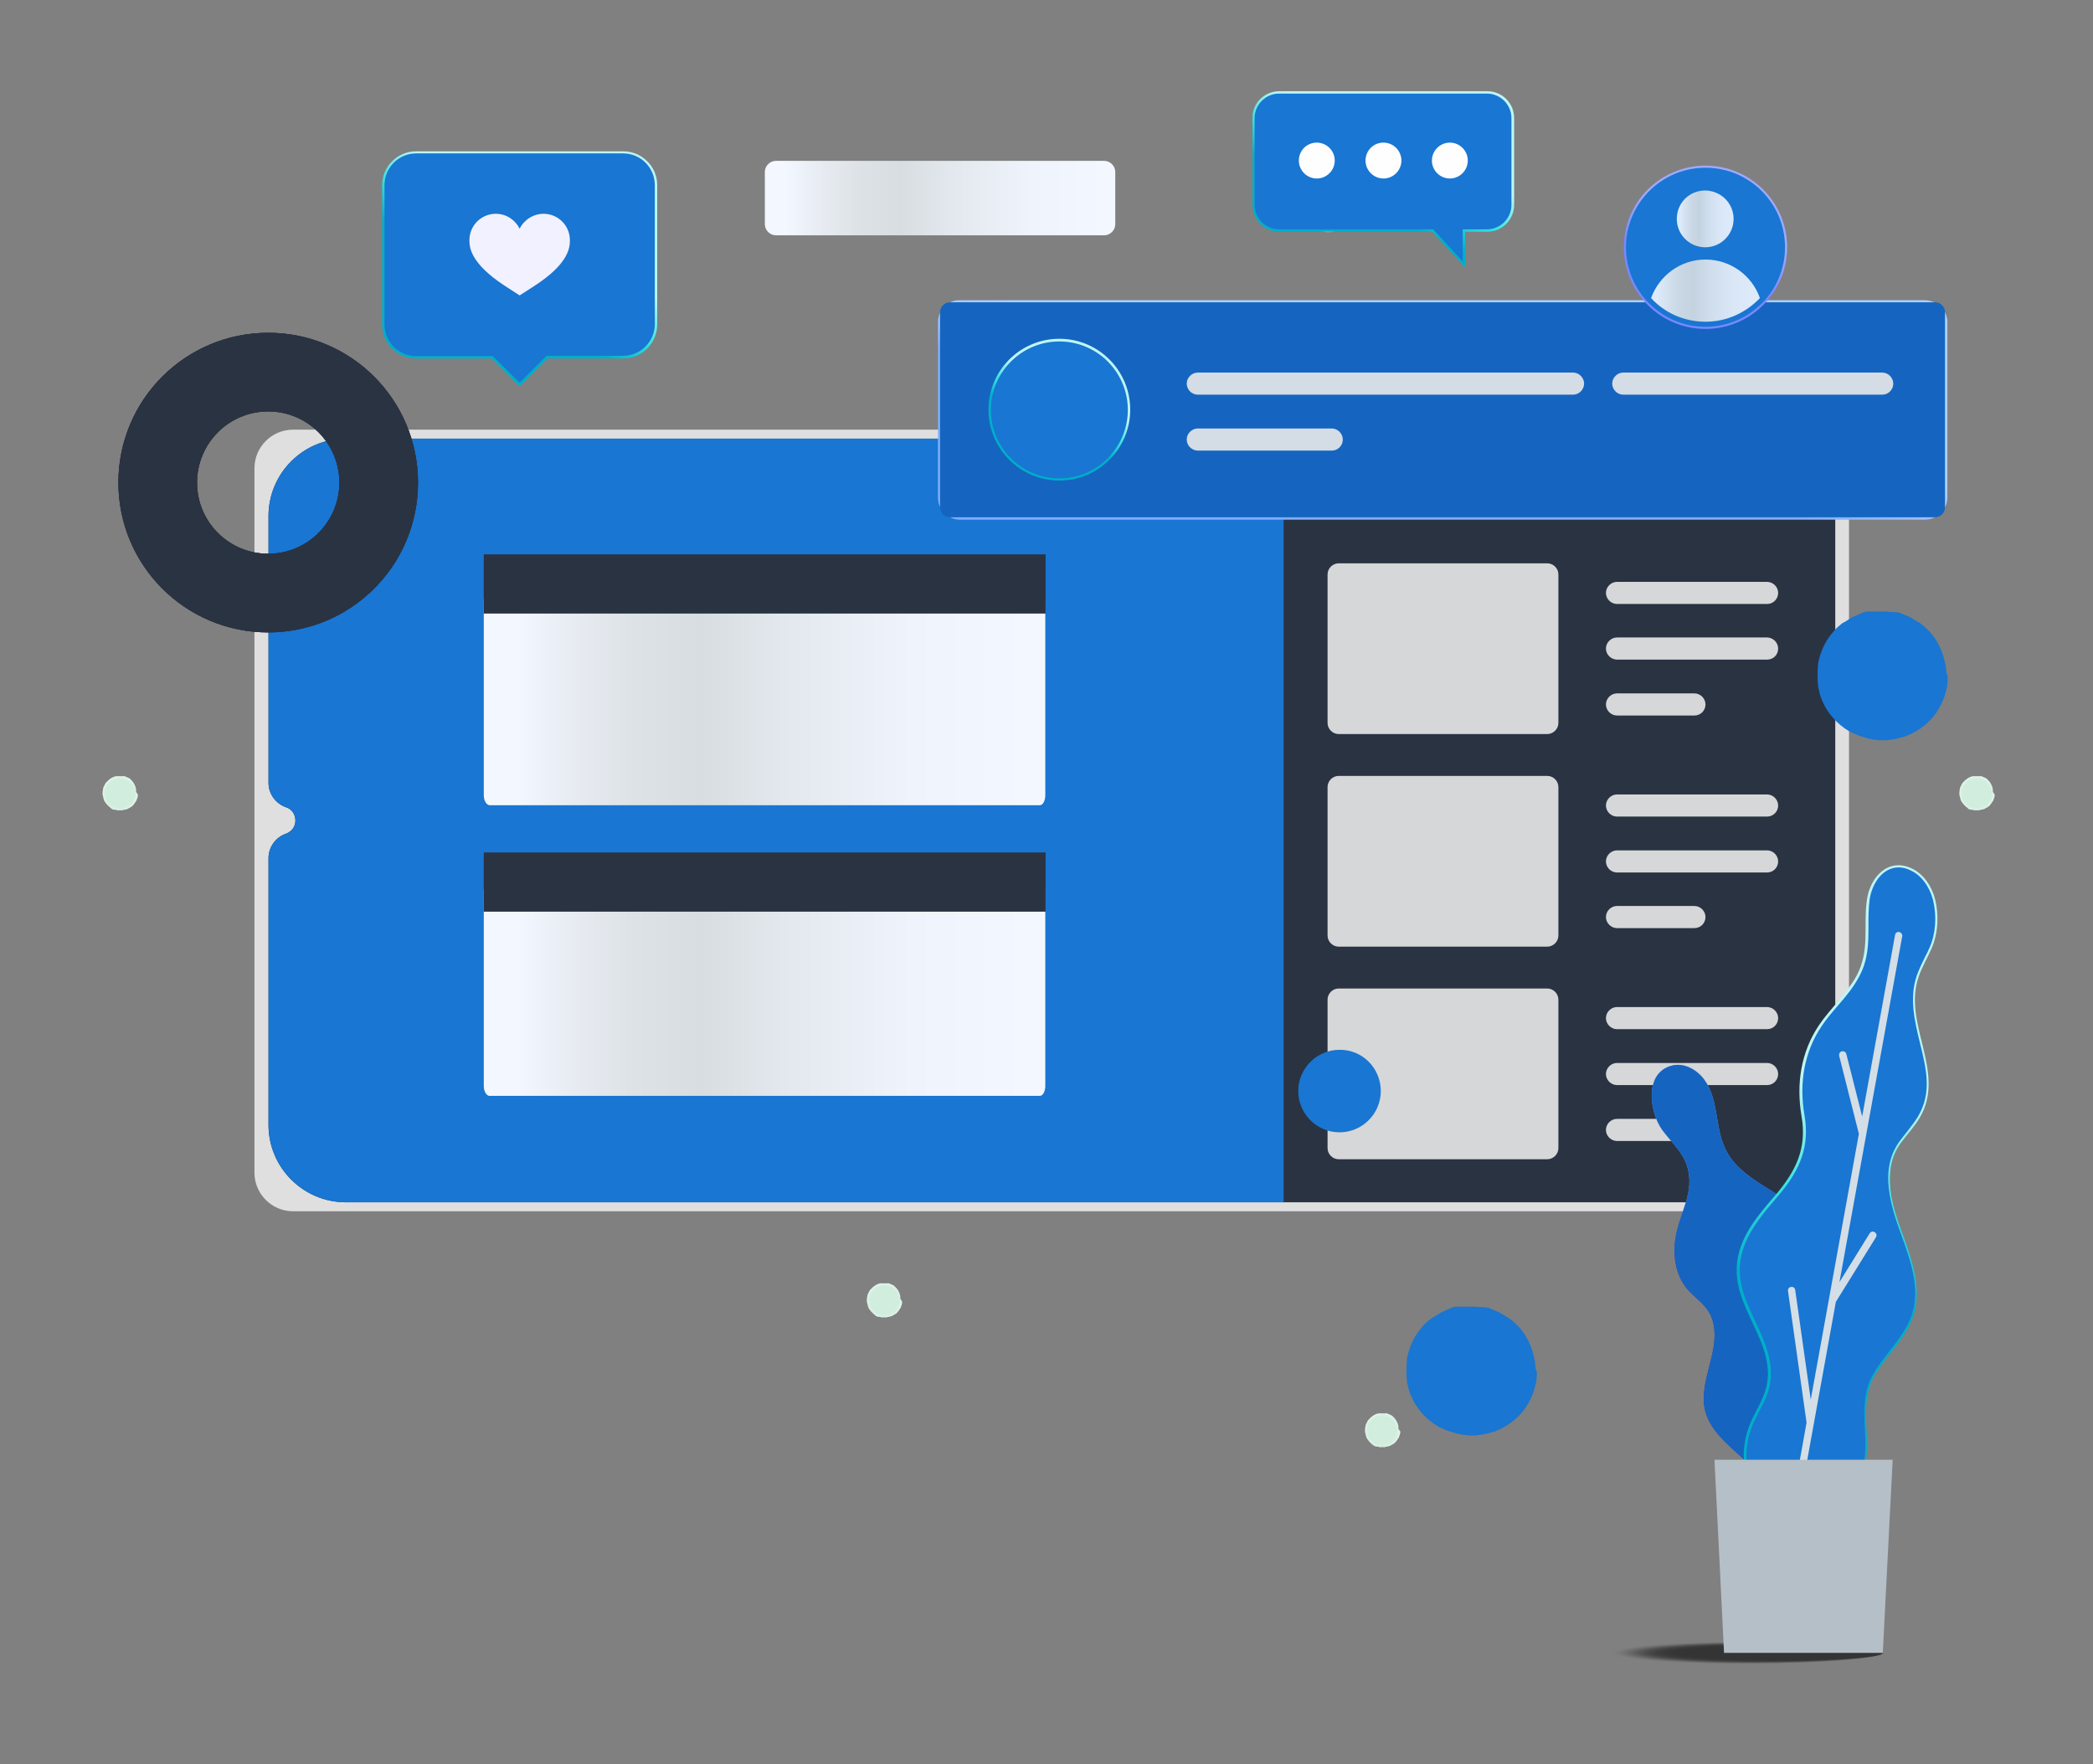 <?xml version="1.0" encoding="utf-8"?>
<!-- Generator: Adobe Illustrator 25.2.1, SVG Export Plug-In . SVG Version: 6.00 Build 0)  -->
<svg version="1.1" id="Layer_1" xmlns="http://www.w3.org/2000/svg" xmlns:xlink="http://www.w3.org/1999/xlink" x="0px" y="0px"
	 viewBox="0 0 700 590" style="enable-background:new 0 0 700 590;" xml:space="preserve">
<rect x="0" y="0" width="700" height="590" fill="#808080" stroke="none"/>
<style type="text/css">
	.st0{fill:url(#SVGID_1_);}
	.st1{opacity:0.9;fill:#E9E9E9;enable-background:new    ;}
	.st2{fill:#2A3342;}
	.st3{fill:#1976D2;}
	.st4{fill:url(#SVGID_2_);}
	.st5{fill:url(#SVGID_3_);}
	.st6{fill:url(#SVGID_4_);}
	.st7{fill:url(#SVGID_5_);}
	.st8{fill:url(#SVGID_6_);}
	.st9{opacity:0.6;}
	.st10{fill-opacity:0;}
	.st11{opacity:2.816901e-03;enable-background:new    ;}
	.st12{opacity:5.633803e-03;enable-background:new    ;}
	.st13{opacity:8.450705e-03;enable-background:new    ;}
	.st14{opacity:1.126761e-02;enable-background:new    ;}
	.st15{opacity:1.408451e-02;enable-background:new    ;}
	.st16{opacity:1.690141e-02;enable-background:new    ;}
	.st17{opacity:1.971831e-02;enable-background:new    ;}
	.st18{opacity:2.253521e-02;enable-background:new    ;}
	.st19{opacity:2.535211e-02;enable-background:new    ;}
	.st20{opacity:2.816901e-02;enable-background:new    ;}
	.st21{opacity:3.098592e-02;enable-background:new    ;}
	.st22{opacity:3.380282e-02;enable-background:new    ;}
	.st23{opacity:3.661972e-02;enable-background:new    ;}
	.st24{opacity:3.943662e-02;enable-background:new    ;}
	.st25{opacity:4.225352e-02;enable-background:new    ;}
	.st26{opacity:4.507042e-02;enable-background:new    ;}
	.st27{opacity:4.788733e-02;enable-background:new    ;}
	.st28{opacity:5.070423e-02;enable-background:new    ;}
	.st29{opacity:5.352113e-02;enable-background:new    ;}
	.st30{opacity:5.633803e-02;enable-background:new    ;}
	.st31{opacity:5.915493e-02;enable-background:new    ;}
	.st32{opacity:6.197183e-02;enable-background:new    ;}
	.st33{opacity:6.478873e-02;enable-background:new    ;}
	.st34{opacity:6.760564e-02;enable-background:new    ;}
	.st35{opacity:7.042254e-02;enable-background:new    ;}
	.st36{opacity:7.323944e-02;enable-background:new    ;}
	.st37{opacity:7.605634e-02;enable-background:new    ;}
	.st38{opacity:7.887324e-02;enable-background:new    ;}
	.st39{opacity:8.169014e-02;enable-background:new    ;}
	.st40{opacity:8.450704e-02;enable-background:new    ;}
	.st41{opacity:8.732394e-02;enable-background:new    ;}
	.st42{opacity:9.014084e-02;enable-background:new    ;}
	.st43{opacity:9.295775e-02;enable-background:new    ;}
	.st44{opacity:9.577465e-02;enable-background:new    ;}
	.st45{opacity:9.859155e-02;enable-background:new    ;}
	.st46{opacity:0.101;enable-background:new    ;}
	.st47{opacity:0.104;enable-background:new    ;}
	.st48{opacity:0.107;enable-background:new    ;}
	.st49{opacity:0.11;enable-background:new    ;}
	.st50{opacity:0.113;enable-background:new    ;}
	.st51{opacity:0.116;enable-background:new    ;}
	.st52{opacity:0.118;enable-background:new    ;}
	.st53{opacity:0.121;enable-background:new    ;}
	.st54{opacity:0.124;enable-background:new    ;}
	.st55{opacity:0.127;enable-background:new    ;}
	.st56{opacity:0.13;enable-background:new    ;}
	.st57{opacity:0.132;enable-background:new    ;}
	.st58{opacity:0.135;enable-background:new    ;}
	.st59{opacity:0.138;enable-background:new    ;}
	.st60{opacity:0.141;enable-background:new    ;}
	.st61{opacity:0.144;enable-background:new    ;}
	.st62{opacity:0.146;enable-background:new    ;}
	.st63{opacity:0.149;enable-background:new    ;}
	.st64{opacity:0.152;enable-background:new    ;}
	.st65{opacity:0.155;enable-background:new    ;}
	.st66{opacity:0.158;enable-background:new    ;}
	.st67{opacity:0.161;enable-background:new    ;}
	.st68{opacity:0.163;enable-background:new    ;}
	.st69{opacity:0.166;enable-background:new    ;}
	.st70{opacity:0.169;enable-background:new    ;}
	.st71{opacity:0.172;enable-background:new    ;}
	.st72{opacity:0.175;enable-background:new    ;}
	.st73{opacity:0.177;enable-background:new    ;}
	.st74{opacity:0.18;enable-background:new    ;}
	.st75{opacity:0.183;enable-background:new    ;}
	.st76{opacity:0.186;enable-background:new    ;}
	.st77{opacity:0.189;enable-background:new    ;}
	.st78{opacity:0.192;enable-background:new    ;}
	.st79{opacity:0.194;enable-background:new    ;}
	.st80{opacity:0.197;enable-background:new    ;}
	.st81{opacity:0.2;enable-background:new    ;}
	.st82{fill:url(#SVGID_7_);}
	.st83{clip-path:url(#SVGID_9_);fill:#1565C0;}
	.st84{clip-path:url(#SVGID_12_);fill:#1565C0;}
	.st85{fill:url(#SVGID_13_);}
	.st86{fill:#B5BFC7;}
	.st87{clip-path:url(#SVGID_15_);}
	.st88{fill:url(#SVGID_16_);}
	.st89{fill:#1565C0;}
	.st90{fill:url(#SVGID_17_);}
	.st91{fill:url(#SVGID_18_);}
	.st92{fill:url(#SVGID_19_);}
	.st93{fill:url(#SVGID_20_);}
	.st94{fill:#F2F1FF;}
	.st95{fill:url(#SVGID_21_);}
	.st96{fill:#FFFEFF;}
	.st97{fill:url(#SVGID_22_);}
	.st98{opacity:0.9;fill:url(#SVGID_23_);enable-background:new    ;}
	.st99{opacity:0.9;fill:url(#SVGID_24_);enable-background:new    ;}
	.st100{fill-rule:evenodd;clip-rule:evenodd;fill:#2A3342;}
</style>
<linearGradient id="SVGID_1_" gradientUnits="userSpaceOnUse" x1="255.8" y1="523.75" x2="373" y2="523.75" gradientTransform="matrix(1 0 0 -1 0 590)">
	<stop  offset="6.012090e-02" style="stop-color:#F3F7FF"/>
	<stop  offset="0.123" style="stop-color:#EBEFF6"/>
	<stop  offset="0.27" style="stop-color:#DDE2E6"/>
	<stop  offset="0.387" style="stop-color:#D8DDE1"/>
	<stop  offset="0.533" style="stop-color:#E3E8EE"/>
	<stop  offset="0.761" style="stop-color:#EFF3FB"/>
	<stop  offset="0.97" style="stop-color:#F3F7FF"/>
</linearGradient>
<path class="st0" d="M369.3,78.7H259.5c-2,0-3.7-1.7-3.7-3.7V57.5c0-2,1.7-3.7,3.7-3.7h109.8c2,0,3.7,1.7,3.7,3.7V75
	C373,77,371.3,78.7,369.3,78.7z"/>
<g>
	<g>
		<path class="st1" d="M605.5,405.1H98c-7.1,0-12.9-5.8-12.9-12.9V156.6c0-7.1,5.8-12.9,12.9-12.9h507.5c7.1,0,12.9,5.8,12.9,12.9
			v235.5C618.4,399.3,612.7,405.1,605.5,405.1z"/>
		<path class="st2" d="M587.9,146.7H115.7c-14.3,0-25.9,11.6-25.9,25.9v89.2c0,3.7,2.4,7,5.9,8.2l0,0c1.9,0.6,3.1,2.4,3.1,4.4l0,0
			c0,2-1.2,3.7-3.1,4.4l0,0c-3.5,1.2-5.9,4.5-5.9,8.2v89.2c0,14.3,11.6,25.9,25.9,25.9h472.2c14.3,0,25.9-11.6,25.9-25.9V172.6
			C613.8,158.3,602.2,146.7,587.9,146.7z"/>
		<g>
			<g>
				<path class="st3" d="M429.3,146.7H115.7c-14.3,0-25.9,11.6-25.9,25.9v89.2c0,3.7,2.4,7,5.9,8.2c1.9,0.6,3.1,2.4,3.1,4.4l0,0
					c0,2-1.2,3.7-3.1,4.4l0,0c-3.5,1.2-5.9,4.5-5.9,8.2v89.2c0,14.3,11.6,25.9,25.9,25.9h313.6V146.7z"/>
			</g>
		</g>
	</g>
</g>
<g>
	<g>
		<g>
			<g>
				<g>
					<path class="st1" d="M517.5,245.5h-69.8c-2,0-3.7-1.7-3.7-3.7v-49.7c0-2,1.7-3.7,3.7-3.7h69.8c2,0,3.7,1.7,3.7,3.7v49.7
						C521.2,243.8,519.5,245.5,517.5,245.5z"/>
				</g>
				<g>
					<path class="st1" d="M591,202h-50.2c-2,0-3.7-1.7-3.7-3.7s1.7-3.7,3.7-3.7H591c2,0,3.7,1.7,3.7,3.7S593.1,202,591,202z"/>
				</g>
				<g>
					<path class="st1" d="M591,220.6h-50.2c-2,0-3.7-1.7-3.7-3.7s1.7-3.7,3.7-3.7H591c2,0,3.7,1.7,3.7,3.7
						C594.7,219,593.1,220.6,591,220.6z"/>
				</g>
				<g>
					<path class="st1" d="M566.7,239.3h-25.9c-2,0-3.7-1.7-3.7-3.7s1.7-3.7,3.7-3.7h25.9c2,0,3.7,1.7,3.7,3.7
						C570.4,237.7,568.7,239.3,566.7,239.3z"/>
				</g>
			</g>
		</g>
	</g>
	<g>
		<g>
			<g>
				<g>
					<path class="st1" d="M517.5,316.6h-69.8c-2,0-3.7-1.7-3.7-3.7v-49.7c0-2,1.7-3.7,3.7-3.7h69.8c2,0,3.7,1.7,3.7,3.7v49.7
						C521.2,314.9,519.5,316.6,517.5,316.6z"/>
				</g>
				<g>
					<path class="st1" d="M591,273.1h-50.2c-2,0-3.7-1.7-3.7-3.7s1.7-3.7,3.7-3.7H591c2,0,3.7,1.7,3.7,3.7S593.1,273.1,591,273.1z"
						/>
				</g>
				<g>
					<path class="st1" d="M591,291.8h-50.2c-2,0-3.7-1.7-3.7-3.7s1.7-3.7,3.7-3.7H591c2,0,3.7,1.7,3.7,3.7
						C594.7,290.1,593.1,291.8,591,291.8z"/>
				</g>
				<g>
					<path class="st1" d="M566.7,310.4h-25.9c-2,0-3.7-1.7-3.7-3.7s1.7-3.7,3.7-3.7h25.9c2,0,3.7,1.7,3.7,3.7
						C570.4,308.8,568.7,310.4,566.7,310.4z"/>
				</g>
			</g>
		</g>
	</g>
	<g>
		<g>
			<g>
				<g>
					<path class="st1" d="M517.5,387.7h-69.8c-2,0-3.7-1.7-3.7-3.7v-49.7c0-2,1.7-3.7,3.7-3.7h69.8c2,0,3.7,1.7,3.7,3.7V384
						C521.2,386,519.5,387.7,517.5,387.7z"/>
				</g>
				<g>
					<path class="st1" d="M591,344.2h-50.2c-2,0-3.7-1.7-3.7-3.7s1.7-3.7,3.7-3.7H591c2,0,3.7,1.7,3.7,3.7S593.1,344.2,591,344.2z"
						/>
				</g>
				<g>
					<path class="st1" d="M591,362.9h-50.2c-2,0-3.7-1.7-3.7-3.7s1.7-3.7,3.7-3.7H591c2,0,3.7,1.7,3.7,3.7
						C594.7,361.2,593.1,362.9,591,362.9z"/>
				</g>
				<g>
					<path class="st1" d="M566.7,381.6h-25.9c-2,0-3.7-1.7-3.7-3.7s1.7-3.7,3.7-3.7h25.9c2,0,3.7,1.7,3.7,3.7
						S568.7,381.6,566.7,381.6z"/>
				</g>
			</g>
		</g>
	</g>
</g>
<path class="st3" d="M461.8,364.9c0,7.6-6.2,13.8-13.8,13.8c-7.6,0-13.8-6.2-13.8-13.8c0-7.6,6.2-13.8,13.8-13.8
	C455.6,351,461.8,357.2,461.8,364.9z"/>
<g>
	<g>
		<g>
			<g>
				<path class="st3" d="M650.9,224.3C650.9,224.2,650.9,224.2,650.9,224.3c0-0.2,0-0.7-0.2-1.6c0-0.1,0-0.2,0-0.2
					c0-0.1,0-0.2-0.1-0.3c-0.5-2.8-1.5-5.5-2.9-7.8l0,0c-0.2-0.3-0.3-0.5-0.5-0.8l0,0c-0.8-1.2-1.7-2.3-2.8-3.3
					c-0.5-0.5-1.1-1-1.6-1.4c-0.3-0.3-0.7-0.5-1.1-0.8c0,0,0,0-0.1,0l0,0c-0.1,0-0.1-0.1-0.2-0.1c-0.2-0.2-0.5-0.3-0.8-0.5l0,0l0,0
					c-0.1-0.1-0.3-0.2-0.4-0.3c-0.1,0-0.1-0.1-0.2-0.1c-0.1,0-0.1-0.1-0.2-0.1c0,0-0.1,0-0.1-0.1c-0.8-0.5-1.7-0.9-2.6-1.2
					c-0.2-0.1-0.4-0.2-0.5-0.2l-0.2-0.1l-0.2-0.1l0,0l0,0c-0.1,0-0.2-0.1-0.3-0.1l0,0l0,0l-0.2-0.1c-0.1,0-0.2-0.1-0.2-0.1l-0.2-0.1
					h-0.1l0,0l0,0c0,0,0,0-0.1,0l-0.2-0.1c-0.1,0-0.1,0-0.2,0c-0.1,0-0.1,0-0.2,0l0,0h-0.1c-0.1,0-0.2,0-0.2-0.1H634
					c-0.1,0-0.1,0-0.2,0l0,0c-0.1,0-0.1,0-0.2,0h-0.1h-0.1l0,0l0,0c0,0,0,0-0.1,0s-0.1,0-0.2,0H633l0,0c-0.1,0-0.1,0-0.2,0h-0.2
					h-0.1c-0.1,0-0.1,0-0.2,0c-0.1,0-0.1,0-0.1,0c-0.1,0-0.2,0-0.2,0h-0.2c0,0,0,0-0.1,0l0,0c-0.1,0-0.1,0-0.2,0c-0.1,0-0.2,0-0.3,0
					s-0.1,0-0.2,0c-0.1,0-0.2,0-0.2,0c-0.1,0-0.2,0-0.2,0c-0.1,0-0.1,0-0.1,0h-0.1h-0.1h-0.1c-0.4,0-0.9,0-1.3,0c-0.1,0-0.2,0-0.3,0
					s-0.2,0-0.3,0s-0.1,0-0.2,0c-0.1,0-0.3,0-0.4,0h-0.1c-0.2,0-0.4,0-0.6,0.1c-0.1,0-0.2,0-0.3,0l0,0l0,0c0,0,0,0-0.1,0
					s-0.3,0-0.4,0.1c-0.1,0-0.2,0-0.3,0.1c-0.2,0-0.4,0.1-0.5,0.1c-0.6,0.1-1.2,0.3-1.8,0.5c-0.4,0.1-0.7,0.2-1.1,0.4
					c-1.7,0.6-3.3,1.4-4.7,2.4l0,0l0,0c-0.1,0.1-0.3,0.2-0.4,0.3c0,0,0,0-0.1,0c-0.3,0.2-0.5,0.4-0.7,0.6c0,0,0,0-0.1,0l0,0l0,0l0,0
					l0,0c-0.1,0.1-0.1,0.1-0.2,0.2c-0.1,0.1-0.3,0.2-0.4,0.3c-0.1,0.1-0.1,0.1-0.2,0.2c-0.1,0.1-0.3,0.2-0.4,0.4l0,0l0,0l-0.1,0.1
					c-0.7,0.6-1.1,1.1-1.1,1.1c-0.2,0.2-0.4,0.5-0.6,0.7c-0.1,0.2-0.3,0.3-0.4,0.5l0,0l0,0c-0.3,0.4-0.6,0.8-1,1.3l0,0l0,0l0,0
					c-0.2,0.2-0.3,0.5-0.5,0.8c-0.1,0.2-0.3,0.5-0.4,0.7l-0.4,0.8c-0.1,0.3-0.3,0.5-0.4,0.7c-0.2,0.4-0.4,1-0.7,1.6l0,0l0,0
					c-0.2,0.5-0.4,1.1-0.5,1.7l0,0l0,0c-0.2,0.7-0.4,1.4-0.4,1.9c-0.3,2-0.3,2.2-0.3,3.5c0,1.7,0.2,2.8,0.2,3.4
					c0.2,1.6,0.6,2.9,0.8,3.3c0.5,1.5,0.9,2.3,1.3,3.1c0.2,0.5,0.4,0.9,0.7,1.3c0.3,0.5,0.6,1,1,1.5c0,0.1,0.1,0.1,0.1,0.2
					c0.3,0.5,0.8,1.2,1.3,1.6c0.3,0.3,0.7,0.8,1,1.1s0.8,0.7,1.1,1l0,0c0.4,0.3,0.5,0.5,0.9,0.7c0.4,0.3,0.9,0.7,1.3,1l0,0
					c0.1,0.1,0.3,0.2,0.4,0.3c0.2,0.1,0.3,0.2,0.5,0.3c0.1,0,0.2,0.1,0.3,0.2c0,0,0,0,0.1,0c0.1,0.1,0.3,0.2,0.5,0.3
					c0,0,0.1,0,0.1,0.1c0.5,0.3,1.2,0.6,1.9,0.9c0.2,0.1,0.4,0.1,0.6,0.2c0.1,0,0.1,0.1,0.2,0.1l0.4,0.1c0.1,0,0.2,0.1,0.3,0.1h0.1
					l0,0h0.1c0.1,0,0.2,0.1,0.2,0.1l0.2,0.1l0,0c0.9,0.3,1.8,0.4,2.7,0.6h0.1c0.1,0,0.2,0,0.2,0l0,0c0.1,0,0.1,0,0.2,0l0.5,0.1
					c0.2,0,0.5,0,0.7,0.1c0.2,0,0.4,0,0.7,0l0,0l0,0c0.1,0,0.2,0,0.3,0c0.3,0,0.7,0,1,0s0.7,0,1-0.1c0.6-0.1,1.5-0.2,2.1-0.3
					c0.5-0.1,1.2-0.2,1.7-0.4c0.1,0,0.3-0.1,0.4-0.1c0.4-0.1,0.8-0.2,1.1-0.3l0.4-0.1c0.3-0.1,0.6-0.2,0.9-0.4l0.2-0.1
					c0.4-0.1,0.8-0.3,1.2-0.5c0.2-0.1,0.3-0.2,0.5-0.3c0.4-0.2,1-0.5,1.4-0.8l0,0c0.4-0.2,0.7-0.5,1.1-0.7c0.1-0.1,0.2-0.1,0.2-0.2
					l0.4-0.3c0.1-0.1,0.2-0.2,0.3-0.2l0.6-0.5c0.2-0.2,0.6-0.5,1.2-1.1l0,0l0.1-0.1c0.3-0.3,0.7-0.7,1.1-1.2l0,0l0,0
					c0.4-0.5,1.1-1.3,1.8-2.5l0,0c0.2-0.3,0.3-0.6,0.5-0.9l0,0l0,0c0.1-0.1,0.1-0.3,0.2-0.4c0.1-0.2,0.2-0.4,0.3-0.5
					c0-0.1,0.1-0.1,0.1-0.2c0.1-0.3,0.3-0.6,0.4-0.9c0.2-0.4,0.4-0.9,0.5-1.2l0,0c0.2-0.6,0.4-1.3,0.6-2c0.1-0.4,0.2-0.9,0.3-1.3
					c0.1-0.4,0.2-0.9,0.2-1.3c0-0.1,0-0.2,0-0.3c0.1-0.6,0.1-1.3,0.1-1.9c0,0,0,0,0-0.1l0,0C651,225.3,651,224.8,650.9,224.3z"/>
				<g>
					<g>
						<path id="SVGID_10_" class="st3" d="M607.9,224.5L607.9,224.5c0-0.2,0-0.7,0.1-1.6c0-0.1,0-0.2,0-0.2c0-0.1,0-0.2,0-0.3
							c0.4-2.8,1.4-5.5,2.8-7.9l0,0c0.2-0.3,0.3-0.5,0.5-0.8l0,0c0.8-1.2,1.7-2.3,2.7-3.4c0.5-0.5,1.1-1,1.6-1.4
							c0.3-0.3,0.7-0.6,1.1-0.8c0,0,0,0,0.1,0l0,0c0.1,0,0.1-0.1,0.2-0.1c0.2-0.2,0.5-0.3,0.8-0.5l0,0l0,0c0.1-0.1,0.3-0.2,0.4-0.3
							c0.1,0,0.1-0.1,0.2-0.1c0.1,0,0.1-0.1,0.2-0.1c0,0,0.1,0,0.1-0.1c0.8-0.5,1.7-0.9,2.6-1.3c0.2-0.1,0.4-0.2,0.5-0.2l0.2-0.1
							l0.2-0.1l0,0l0,0c0.1,0,0.2-0.1,0.3-0.1l0,0l0,0l0.2-0.1c0.1,0,0.2-0.1,0.2-0.1l0.2-0.1h0.1l0,0l0,0c0,0,0,0,0.1,0l0.2-0.1
							c0.1,0,0.1,0,0.2-0.1c0.1,0,0.1,0,0.2,0l0,0h0.1c0.1,0,0.2,0,0.2-0.1h0.2c0.1,0,0.1,0,0.2,0l0,0c0.1,0,0.1,0,0.2,0h0.1h0.1
							l0,0l0,0c0,0,0,0,0.1,0s0.1,0,0.2,0h0.1l0,0c0.1,0,0.1,0,0.2,0h0.2h0.1c0.1,0,0.1,0,0.2,0c0.1,0,0.1,0,0.1,0
							c0.1,0,0.2,0,0.2,0h0.2c0,0,0,0,0.1,0l0,0c0.1,0,0.1,0,0.2,0c0.1,0,0.2,0,0.3,0s0.1,0,0.2,0c0.1,0,0.2,0,0.2,0
							c0.1,0,0.2,0,0.2,0c0.1,0,0.1,0,0.1,0h0.1h0.1h0.1c0.4,0,0.9,0,1.3,0c0.1,0,0.2,0,0.3,0s0.2,0,0.3,0s0.1,0,0.2,0
							c0.1,0,0.3,0,0.4,0h0.1c0.2,0,0.4,0,0.6,0.1c0.1,0,0.2,0,0.3,0l0,0l0,0c0,0,0,0,0.1,0s0.3,0,0.4,0.1c0.1,0,0.2,0,0.3,0
							c0.2,0,0.4,0.1,0.5,0.1c0.6,0.1,1.2,0.3,1.9,0.4c0.4,0.1,0.7,0.2,1.1,0.3c1.7,0.6,3.3,1.4,4.8,2.3l0,0l0,0
							c0.1,0.1,0.3,0.2,0.4,0.3c0,0,0,0,0.1,0c0.3,0.2,0.5,0.4,0.8,0.5c0,0,0,0,0.1,0l0,0l0,0l0,0l0,0c0.1,0.1,0.1,0.1,0.2,0.2
							c0.1,0.1,0.3,0.2,0.4,0.3c0.1,0.1,0.1,0.1,0.2,0.2c0.1,0.1,0.3,0.2,0.4,0.4l0,0l0,0l0.1,0.1c0.7,0.6,1.1,1.1,1.1,1.1
							c0.2,0.2,0.4,0.5,0.6,0.7c0.1,0.2,0.3,0.3,0.4,0.5l0,0l0,0c0.3,0.4,0.6,0.8,1,1.3l0,0l0,0l0,0c0.2,0.2,0.3,0.5,0.5,0.8
							c0.1,0.2,0.3,0.5,0.4,0.7l0.4,0.8c0.1,0.3,0.3,0.5,0.4,0.7c0.2,0.4,0.5,1,0.7,1.6l0,0l0,0c0.2,0.5,0.4,1.1,0.5,1.7l0,0l0,0
							c0.2,0.7,0.4,1.4,0.5,1.9c0.3,2,0.3,2.1,0.4,3.5c0,1.7-0.1,2.8-0.2,3.4c-0.2,1.6-0.6,2.9-0.7,3.3c-0.4,1.5-0.8,2.3-1.2,3.2
							c-0.2,0.5-0.4,0.9-0.7,1.3c-0.3,0.5-0.6,1-0.9,1.5c0,0.1-0.1,0.1-0.1,0.2c-0.3,0.5-0.8,1.2-1.2,1.6c-0.3,0.3-0.7,0.8-1,1.1
							s-0.7,0.7-1.1,1l0,0c-0.4,0.3-0.5,0.5-0.9,0.7c-0.4,0.3-0.9,0.7-1.3,1l0,0c-0.1,0.1-0.3,0.2-0.4,0.3c-0.2,0.1-0.3,0.2-0.5,0.3
							c-0.1,0-0.2,0.1-0.3,0.2c0,0,0,0-0.1,0c-0.1,0.1-0.3,0.2-0.5,0.3c0,0-0.1,0-0.1,0.1c-0.5,0.3-1.2,0.6-1.9,0.9
							c-0.2,0.1-0.4,0.2-0.6,0.3c-0.1,0-0.1,0.1-0.2,0.1l-0.4,0.1c-0.1,0-0.2,0.1-0.3,0.1h-0.1l0,0h-0.1c-0.1,0-0.2,0.1-0.2,0.1
							l-0.2,0.1l0,0c-0.9,0.3-1.8,0.5-2.7,0.6h-0.1c-0.1,0-0.2,0-0.2,0l0,0c-0.1,0-0.1,0-0.2,0l-0.5,0.1c-0.2,0-0.5,0-0.7,0.1
							c-0.2,0-0.4,0-0.7,0l0,0l0,0c-0.1,0-0.2,0-0.3,0c-0.3,0-0.7,0-1,0s-0.7,0-1,0c-0.6-0.1-1.5-0.1-2.1-0.2
							c-0.5-0.1-1.2-0.2-1.7-0.3c-0.1,0-0.3-0.1-0.4-0.1c-0.4-0.1-0.8-0.2-1.1-0.3l-0.4-0.1c-0.3-0.1-0.6-0.2-0.9-0.3l-0.2-0.1
							c-0.4-0.1-0.8-0.3-1.2-0.5c-0.2-0.1-0.3-0.2-0.5-0.2c-0.4-0.2-1-0.5-1.4-0.8l0,0c-0.4-0.2-0.7-0.5-1.1-0.7
							c-0.1-0.1-0.2-0.1-0.2-0.2l-0.4-0.3c-0.1-0.1-0.2-0.2-0.3-0.2l-0.6-0.5c-0.2-0.2-0.6-0.5-1.2-1.1l0,0l-0.1-0.1
							c-0.3-0.3-0.7-0.7-1.1-1.2l0,0l0,0c-0.4-0.5-1.1-1.3-1.8-2.4l0,0c-0.2-0.3-0.3-0.5-0.5-0.8l0,0l0,0c-0.1-0.1-0.1-0.3-0.2-0.4
							c-0.1-0.2-0.2-0.4-0.3-0.5c0-0.1-0.1-0.1-0.1-0.2c-0.1-0.3-0.3-0.6-0.4-0.9c-0.2-0.4-0.4-0.8-0.5-1.2l0,0
							c-0.2-0.6-0.5-1.3-0.6-2c-0.1-0.4-0.2-0.9-0.3-1.3c-0.1-0.4-0.2-0.9-0.2-1.3c0-0.1,0-0.2,0-0.3c-0.1-0.6-0.1-1.3-0.1-1.9
							c0,0,0,0,0-0.1l0,0C607.9,225.6,607.9,225.1,607.9,224.5z"/>
					</g>
				</g>
			</g>
		</g>
	</g>
</g>
<g>
	<g>
		<g>
			
				<radialGradient id="SVGID_2_" cx="280.386" cy="140.886" r="6.462" gradientTransform="matrix(1 -6.200000e-03 -6.200000e-03 -1 16.252 577.627)" gradientUnits="userSpaceOnUse">
				<stop  offset="0.701" style="stop-color:#D1EDDE"/>
				<stop  offset="0.787" style="stop-color:#D5EFE1"/>
				<stop  offset="0.878" style="stop-color:#E2F4EA"/>
				<stop  offset="0.97" style="stop-color:#F6FCF9"/>
				<stop  offset="1" style="stop-color:#FFFFFF"/>
			</radialGradient>
			<path class="st4" d="M301.1,434.2L301.1,434.2c0,0,0-0.2,0-0.4c0,0,0,0,0-0.1v-0.1c-0.1-0.8-0.4-1.5-0.8-2.1l0,0
				c0-0.1-0.1-0.1-0.1-0.2l0,0c-0.2-0.3-0.5-0.6-0.8-0.9c-0.1-0.1-0.3-0.3-0.4-0.4s-0.2-0.1-0.3-0.2l0,0l0,0c0,0,0,0-0.1,0
				s-0.1-0.1-0.2-0.1l0,0l0,0c0,0-0.1,0-0.1-0.1c0,0,0,0-0.1,0l0,0l0,0c-0.2-0.1-0.5-0.2-0.7-0.3c-0.1,0-0.1,0-0.1-0.1l0,0l0,0l0,0
				l0,0h-0.1l0,0l0,0l0,0c0,0,0,0-0.1,0h-0.1l0,0l0,0l0,0l0,0H297c0,0,0,0-0.1,0c0,0,0,0-0.1,0l0,0l0,0c0,0,0,0-0.1,0l0,0
				c0,0,0,0-0.1,0l0,0l0,0l0,0l0,0l0,0l0,0l0,0l0,0l0,0l0,0c0,0,0,0-0.1,0l0,0l0,0l0,0l0,0c0,0,0,0-0.1,0h-0.1l0,0l0,0
				c0,0,0,0-0.1,0h-0.1c0,0,0,0-0.1,0c0,0,0,0-0.1,0c0,0,0,0-0.1,0l0,0l0,0l0,0l0,0c-0.1,0-0.2,0-0.4,0h-0.1h-0.1l0,0h-0.1l0,0
				c-0.1,0-0.1,0-0.2,0c0,0,0,0-0.1,0l0,0l0,0l0,0h-0.1h-0.1c-0.1,0-0.1,0-0.1,0c-0.2,0-0.3,0.1-0.5,0.1c-0.1,0-0.2,0.1-0.3,0.1
				c-0.5,0.2-0.9,0.4-1.3,0.7l0,0l0,0l-0.1,0.1l0,0c-0.1,0-0.1,0.1-0.2,0.2l0,0l0,0l0,0l0,0l0,0c0,0,0,0-0.1,0l-0.1,0.1
				c0,0,0,0-0.1,0.1l-0.1,0.1l0,0l0,0l0,0c-0.2,0.2-0.3,0.3-0.3,0.3c-0.1,0.1-0.1,0.1-0.2,0.2l-0.1,0.1l0,0l0,0
				c-0.1,0.1-0.2,0.2-0.3,0.4l0,0l0,0l0,0c0,0.1-0.1,0.1-0.1,0.2s-0.1,0.1-0.1,0.2l-0.1,0.2c0,0.1-0.1,0.1-0.1,0.2
				c-0.1,0.1-0.1,0.3-0.2,0.4l0,0l0,0c-0.1,0.1-0.1,0.3-0.1,0.5l0,0l0,0c-0.1,0.2-0.1,0.4-0.1,0.5c-0.1,0.5-0.1,0.6-0.1,0.9
				c0,0.5,0,0.8,0.1,0.9c0.1,0.4,0.2,0.8,0.2,0.9c0.1,0.4,0.2,0.6,0.3,0.9c0.1,0.1,0.1,0.2,0.2,0.3c0.1,0.1,0.2,0.3,0.3,0.4l0,0
				c0.1,0.1,0.2,0.3,0.3,0.4c0.1,0.1,0.2,0.2,0.3,0.3c0.1,0.1,0.2,0.2,0.3,0.3l0,0c0.1,0.1,0.1,0.1,0.2,0.2s0.2,0.2,0.4,0.3l0,0
				l0.1,0.1l0.1,0.1c0,0,0.1,0,0.1,0.1l0,0c0,0,0.1,0,0.1,0.1l0,0c0.1,0.1,0.3,0.2,0.5,0.2c0,0,0.1,0,0.2,0.1c0,0,0,0,0.1,0h0.1h0.1
				l0,0l0,0l0,0c0,0,0,0,0.1,0h0.1l0,0c0.3,0.1,0.5,0.1,0.7,0.2l0,0c0,0,0,0,0.1,0l0,0c0,0,0,0,0.1,0h0.1c0.1,0,0.1,0,0.2,0
				s0.1,0,0.2,0l0,0l0,0h0.1c0.1,0,0.2,0,0.3,0c0.1,0,0.2,0,0.3,0c0.2,0,0.4,0,0.6-0.1c0.1,0,0.3-0.1,0.5-0.1h0.1
				c0.1,0,0.2-0.1,0.3-0.1h0.1c0.1,0,0.2-0.1,0.3-0.1l0,0c0.1,0,0.2-0.1,0.3-0.1c0,0,0.1,0,0.1-0.1c0.1-0.1,0.3-0.1,0.4-0.2l0,0
				c0.1-0.1,0.2-0.1,0.3-0.2c0,0,0,0,0.1,0l0.1-0.1c0,0,0.1,0,0.1-0.1l0.2-0.1c0.1,0,0.2-0.1,0.3-0.3l0,0l0,0
				c0.1-0.1,0.2-0.2,0.3-0.3l0,0l0,0c0.1-0.1,0.3-0.4,0.5-0.7l0,0c0-0.1,0.1-0.2,0.1-0.2l0,0l0,0c0,0,0-0.1,0.1-0.1
				c0-0.1,0.1-0.1,0.1-0.1l0,0c0-0.1,0.1-0.2,0.1-0.2c0.1-0.1,0.1-0.2,0.1-0.3l0,0c0.1-0.2,0.1-0.4,0.2-0.5c0-0.1,0.1-0.2,0.1-0.3
				c0-0.1,0-0.2,0.1-0.4v-0.1c0-0.2,0-0.3,0-0.5l0,0l0,0C301.2,434.5,301.1,434.3,301.1,434.2z"/>
		</g>
	</g>
</g>
<g>
	<g>
		<g>
			
				<radialGradient id="SVGID_3_" cx="431.331" cy="502.963" r="6.462" gradientTransform="matrix(1 -6.200000e-03 -6.200000e-03 -1 16.252 577.627)" gradientUnits="userSpaceOnUse">
				<stop  offset="0.701" style="stop-color:#D1EDDE"/>
				<stop  offset="0.787" style="stop-color:#D5EFE1"/>
				<stop  offset="0.878" style="stop-color:#E2F4EA"/>
				<stop  offset="0.97" style="stop-color:#F6FCF9"/>
				<stop  offset="1" style="stop-color:#FFFFFF"/>
			</radialGradient>
			<path class="st5" d="M449.8,71.2L449.8,71.2c0,0,0-0.2,0-0.4c0,0,0,0,0-0.1v-0.1c-0.1-0.8-0.4-1.5-0.8-2.1l0,0
				c0-0.1-0.1-0.1-0.1-0.2l0,0c-0.2-0.3-0.5-0.6-0.8-0.9c-0.1-0.1-0.3-0.3-0.4-0.4s-0.2-0.1-0.3-0.2l0,0l0,0c0,0,0,0-0.1,0
				s-0.1-0.1-0.2-0.1l0,0l0,0c0,0-0.1,0-0.1-0.1c0,0,0,0-0.1,0l0,0l0,0c-0.2-0.1-0.5-0.2-0.7-0.3c-0.1,0-0.1,0-0.1-0.1l0,0l0,0l0,0
				l0,0H446l0,0l0,0l0,0c0,0,0,0-0.1,0h-0.1l0,0l0,0l0,0l0,0h-0.1c0,0,0,0-0.1,0c0,0,0,0-0.1,0l0,0l0,0c0,0,0,0-0.1,0l0,0
				c0,0,0,0-0.1,0l0,0l0,0l0,0l0,0l0,0l0,0l0,0l0,0l0,0l0,0c0,0,0,0-0.1,0l0,0l0,0l0,0l0,0c0,0,0,0-0.1,0H445l0,0l0,0c0,0,0,0-0.1,0
				h-0.1c0,0,0,0-0.1,0c0,0,0,0-0.1,0c0,0,0,0-0.1,0l0,0l0,0l0,0l0,0c-0.1,0-0.2,0-0.4,0H444h-0.1l0,0h-0.1l0,0c-0.1,0-0.1,0-0.2,0
				c0,0,0,0-0.1,0l0,0l0,0l0,0h-0.1h-0.1c-0.1,0-0.1,0-0.1,0c-0.2,0-0.3,0.1-0.5,0.1c-0.1,0-0.2,0.1-0.3,0.1
				c-0.5,0.2-0.9,0.4-1.3,0.7l0,0l0,0l-0.1,0.1l0,0c-0.1,0-0.1,0.1-0.2,0.2l0,0l0,0l0,0l0,0l0,0c0,0,0,0-0.1,0l-0.1,0.1
				c0,0,0,0-0.1,0.1l-0.1,0.1l0,0l0,0l0,0c-0.2,0.2-0.3,0.3-0.3,0.3c-0.1,0.1-0.1,0.1-0.2,0.2l-0.1,0.1l0,0l0,0
				c-0.1,0.1-0.2,0.2-0.3,0.4l0,0l0,0l0,0c0,0.1-0.1,0.1-0.1,0.2s-0.1,0.1-0.1,0.2l-0.1,0.2c0,0.1-0.1,0.1-0.1,0.2
				c-0.1,0.1-0.1,0.3-0.2,0.4l0,0l0,0c-0.1,0.1-0.1,0.3-0.1,0.5l0,0l0,0c-0.1,0.2-0.1,0.4-0.1,0.5c-0.1,0.5-0.1,0.6-0.1,0.9
				c0,0.5,0,0.8,0.1,0.9c0.1,0.4,0.2,0.8,0.2,0.9c0.1,0.4,0.2,0.6,0.3,0.9c0.1,0.1,0.1,0.2,0.2,0.3c0.1,0.1,0.2,0.3,0.3,0.4l0,0
				c0.1,0.1,0.2,0.3,0.3,0.4c0.1,0.1,0.2,0.2,0.3,0.3c0.1,0.1,0.2,0.2,0.3,0.3l0,0c0.1,0.1,0.1,0.1,0.2,0.2s0.2,0.2,0.4,0.3l0,0
				l0.1,0.1l0.1,0.1c0,0,0.1,0,0.1,0.1l0,0c0,0,0.1,0,0.1,0.1l0,0c0.1,0.1,0.3,0.2,0.5,0.2c0,0,0.1,0,0.2,0.1c0,0,0,0,0.1,0h0.1h0.1
				l0,0l0,0l0,0c0,0,0,0,0.1,0h0.1l0,0c0.3,0.1,0.5,0.1,0.7,0.2l0,0c0,0,0,0,0.1,0l0,0c0,0,0,0,0.1,0h0.1c0.1,0,0.1,0,0.2,0
				s0.1,0,0.2,0l0,0l0,0h0.1c0.1,0,0.2,0,0.3,0c0.1,0,0.2,0,0.3,0c0.2,0,0.4,0,0.6-0.1c0.1,0,0.3-0.1,0.5-0.1h0.1
				c0.1,0,0.2-0.1,0.3-0.1h0.1c0.1,0,0.2-0.1,0.3-0.1l0,0c0.1,0,0.2-0.1,0.3-0.1c0,0,0.1,0,0.1-0.1c0.1-0.1,0.3-0.1,0.4-0.2l0,0
				c0.1-0.1,0.2-0.1,0.3-0.2c0,0,0,0,0.1,0l0.1-0.1c0,0,0.1,0,0.1-0.1l0.2-0.1c0.1,0,0.2-0.1,0.3-0.3l0,0l0,0
				c0.1-0.1,0.2-0.2,0.3-0.3l0,0l0,0c0.1-0.1,0.3-0.4,0.5-0.7l0,0c0-0.1,0.1-0.2,0.1-0.2l0,0l0,0c0,0,0-0.1,0.1-0.1
				c0-0.1,0.1-0.1,0.1-0.1l0,0c0-0.1,0.1-0.2,0.1-0.2c0.1-0.1,0.1-0.2,0.1-0.3l0,0c0.1-0.2,0.1-0.4,0.2-0.5c0-0.1,0.1-0.2,0.1-0.3
				c0-0.1,0-0.2,0.1-0.4v-0.1c0-0.2,0-0.3,0-0.5l0,0l0,0C449.9,71.5,449.8,71.3,449.8,71.2z"/>
		</g>
	</g>
</g>
<g>
	<g>
		<g>
			
				<radialGradient id="SVGID_4_" cx="446.648" cy="96.334" r="6.462" gradientTransform="matrix(1 -6.200000e-03 -6.200000e-03 -1 16.252 577.627)" gradientUnits="userSpaceOnUse">
				<stop  offset="0.701" style="stop-color:#D1EDDE"/>
				<stop  offset="0.787" style="stop-color:#D5EFE1"/>
				<stop  offset="0.878" style="stop-color:#E2F4EA"/>
				<stop  offset="0.97" style="stop-color:#F6FCF9"/>
				<stop  offset="1" style="stop-color:#FFFFFF"/>
			</radialGradient>
			<path class="st6" d="M467.7,477.7L467.7,477.7c0,0,0-0.2,0-0.4c0,0,0,0,0-0.1v-0.1c-0.1-0.8-0.4-1.5-0.8-2.1l0,0
				c0-0.1-0.1-0.1-0.1-0.2l0,0c-0.2-0.3-0.5-0.6-0.8-0.9c-0.1-0.1-0.3-0.3-0.4-0.4s-0.2-0.1-0.3-0.2l0,0l0,0c0,0,0,0-0.1,0
				s-0.1-0.1-0.2-0.1l0,0l0,0c0,0-0.1,0-0.1-0.1c0,0,0,0-0.1,0l0,0l0,0c-0.2-0.1-0.5-0.2-0.7-0.3c-0.1,0-0.1,0-0.1-0.1l0,0l0,0l0,0
				l0,0h-0.1l0,0l0,0l0,0c0,0,0,0-0.1,0h-0.1l0,0l0,0l0,0l0,0h-0.1c0,0,0,0-0.1,0c0,0,0,0-0.1,0l0,0l0,0c0,0,0,0-0.1,0l0,0
				c0,0,0,0-0.1,0l0,0l0,0l0,0l0,0l0,0l0,0l0,0l0,0l0,0l0,0c0,0,0,0-0.1,0l0,0l0,0l0,0l0,0c0,0,0,0-0.1,0h-0.1l0,0l0,0
				c0,0,0,0-0.1,0h-0.1c0,0,0,0-0.1,0c0,0,0,0-0.1,0c0,0,0,0-0.1,0l0,0l0,0l0,0l0,0c-0.1,0-0.2,0-0.4,0h-0.1h-0.1l0,0h-0.1l0,0
				c-0.1,0-0.1,0-0.2,0c0,0,0,0-0.1,0l0,0l0,0l0,0h-0.1h-0.1c-0.1,0-0.1,0-0.1,0c-0.2,0-0.3,0.1-0.5,0.1c-0.1,0-0.2,0.1-0.3,0.1
				c-0.5,0.2-0.9,0.4-1.3,0.7l0,0l0,0l-0.1,0.1l0,0c-0.1,0-0.1,0.1-0.2,0.2l0,0l0,0l0,0l0,0l0,0c0,0,0,0-0.1,0l-0.1,0.1
				c0,0,0,0-0.1,0.1l-0.1,0.1l0,0l0,0l0,0c-0.2,0.2-0.3,0.3-0.3,0.3c-0.1,0.1-0.1,0.1-0.2,0.2l-0.1,0.1l0,0l0,0
				c-0.1,0.1-0.2,0.2-0.3,0.4l0,0l0,0l0,0c0,0.1-0.1,0.1-0.1,0.2s-0.1,0.1-0.1,0.2l-0.1,0.2c0,0.1-0.1,0.1-0.1,0.2
				c-0.1,0.1-0.1,0.3-0.2,0.4l0,0l0,0c-0.1,0.1-0.1,0.3-0.1,0.5l0,0l0,0c-0.1,0.2-0.1,0.4-0.1,0.5c-0.1,0.5-0.1,0.6-0.1,0.9
				c0,0.5,0,0.8,0.1,0.9c0.1,0.4,0.2,0.8,0.2,0.9c0.1,0.4,0.2,0.6,0.3,0.9c0.1,0.1,0.1,0.2,0.2,0.3c0.1,0.1,0.2,0.3,0.3,0.4l0,0
				c0.1,0.1,0.2,0.3,0.3,0.4c0.1,0.1,0.2,0.2,0.3,0.3c0.1,0.1,0.2,0.2,0.3,0.3l0,0c0.1,0.1,0.1,0.1,0.2,0.2s0.2,0.2,0.4,0.3l0,0
				l0.1,0.1l0.1,0.1h0.1l0,0c0,0,0.1,0,0.1,0.1l0,0c0.1,0.1,0.3,0.2,0.5,0.2c0,0,0.1,0,0.2,0.1c0,0,0,0,0.1,0h0.1h0.1l0,0l0,0l0,0
				c0,0,0,0,0.1,0h0.1l0,0c0.3,0.1,0.5,0.1,0.7,0.2l0,0c0,0,0,0,0.1,0l0,0c0,0,0,0,0.1,0h0.1c0.1,0,0.1,0,0.2,0s0.1,0,0.2,0l0,0l0,0
				h0.1c0.1,0,0.2,0,0.3,0c0.1,0,0.2,0,0.3,0c0.2,0,0.4,0,0.6-0.1c0.1,0,0.3-0.1,0.5-0.1h0.1c0.1,0,0.2-0.1,0.3-0.1h0.1
				c0.1,0,0.2-0.1,0.3-0.1l0,0c0.1,0,0.2-0.1,0.3-0.1c0,0,0.1,0,0.1-0.1c0.1-0.1,0.3-0.1,0.4-0.2l0,0c0.1-0.1,0.2-0.1,0.3-0.2
				c0,0,0,0,0.1,0l0.1-0.1c0,0,0.1,0,0.1-0.1l0.2-0.1c0.1,0,0.2-0.1,0.3-0.3l0,0l0,0c0.1-0.1,0.2-0.2,0.3-0.3l0,0l0,0
				c0.1-0.1,0.3-0.4,0.5-0.7l0,0c0-0.1,0.1-0.2,0.1-0.2l0,0l0,0c0,0,0-0.1,0.1-0.1c0-0.1,0.1-0.1,0.1-0.1l0,0c0-0.1,0.1-0.2,0.1-0.2
				c0.1-0.1,0.1-0.2,0.1-0.3l0,0c0.1-0.2,0.1-0.4,0.2-0.5c0-0.1,0.1-0.2,0.1-0.3c0-0.1,0-0.2,0.1-0.4v-0.1c0-0.2,0-0.3,0-0.5l0,0
				l0,0C467.7,478,467.7,477.9,467.7,477.7z"/>
		</g>
	</g>
</g>
<g>
	<g>
		<g>
			
				<radialGradient id="SVGID_5_" cx="646.78" cy="308.199" r="6.462" gradientTransform="matrix(1 -6.200000e-03 -6.200000e-03 -1 16.252 577.627)" gradientUnits="userSpaceOnUse">
				<stop  offset="0.701" style="stop-color:#D1EDDE"/>
				<stop  offset="0.787" style="stop-color:#D5EFE1"/>
				<stop  offset="0.878" style="stop-color:#E2F4EA"/>
				<stop  offset="0.97" style="stop-color:#F6FCF9"/>
				<stop  offset="1" style="stop-color:#FFFFFF"/>
			</radialGradient>
			<path class="st7" d="M666.5,264.6L666.5,264.6c0,0,0-0.2,0-0.4c0,0,0,0,0-0.1V264c-0.1-0.8-0.4-1.5-0.8-2.1l0,0
				c0-0.1-0.1-0.1-0.1-0.2l0,0c-0.2-0.3-0.5-0.6-0.8-0.9c-0.1-0.1-0.3-0.3-0.4-0.4c-0.1-0.1-0.2-0.1-0.3-0.2l0,0l0,0c0,0,0,0-0.1,0
				s-0.1-0.1-0.2-0.1l0,0l0,0c0,0-0.1,0-0.1-0.1c0,0,0,0-0.1,0l0,0l0,0c-0.2-0.1-0.5-0.2-0.7-0.3c-0.1,0-0.1,0-0.1-0.1l0,0l0,0l0,0
				l0,0h-0.1l0,0l0,0l0,0c0,0,0,0-0.1,0h-0.1l0,0l0,0l0,0l0,0h-0.1c0,0,0,0-0.1,0c0,0,0,0-0.1,0l0,0l0,0c0,0,0,0-0.1,0l0,0
				c0,0,0,0-0.1,0l0,0l0,0l0,0l0,0l0,0l0,0l0,0l0,0l0,0l0,0c0,0,0,0-0.1,0l0,0l0,0l0,0l0,0c0,0,0,0-0.1,0h-0.1l0,0l0,0
				c0,0,0,0-0.1,0h-0.1c0,0,0,0-0.1,0c0,0,0,0-0.1,0c0,0,0,0-0.1,0l0,0l0,0l0,0l0,0c-0.1,0-0.2,0-0.4,0h-0.1h-0.1l0,0h-0.1l0,0
				c-0.1,0-0.1,0-0.2,0c0,0,0,0-0.1,0l0,0l0,0l0,0h-0.1H660c-0.1,0-0.1,0-0.1,0c-0.2,0-0.3,0.1-0.5,0.1c-0.1,0-0.2,0.1-0.3,0.1
				c-0.5,0.2-0.9,0.4-1.3,0.7l0,0l0,0l-0.1,0.1l0,0c-0.1,0-0.1,0.1-0.2,0.2l0,0l0,0l0,0l0,0l0,0c0,0,0,0-0.1,0l-0.1,0.1
				c0,0,0,0-0.1,0.1l-0.1,0.1l0,0l0,0l0,0c-0.2,0.2-0.3,0.3-0.3,0.3c-0.1,0.1-0.1,0.1-0.2,0.2l-0.1,0.1l0,0l0,0
				c-0.1,0.1-0.2,0.2-0.3,0.4l0,0l0,0l0,0c0,0.1-0.1,0.1-0.1,0.2s-0.1,0.1-0.1,0.2l-0.1,0.2c0,0.1-0.1,0.1-0.1,0.2
				c-0.1,0.1-0.1,0.3-0.2,0.4l0,0l0,0c-0.1,0.1-0.1,0.3-0.1,0.5l0,0l0,0c-0.1,0.2-0.1,0.4-0.1,0.5c-0.1,0.5-0.1,0.6-0.1,0.9
				c0,0.5,0,0.8,0.1,0.9c0.1,0.4,0.2,0.8,0.2,0.9c0.1,0.4,0.2,0.6,0.3,0.9c0.1,0.1,0.1,0.2,0.2,0.3c0.1,0.1,0.2,0.3,0.3,0.4l0,0
				c0.1,0.1,0.2,0.3,0.3,0.4s0.2,0.2,0.3,0.3c0.1,0.1,0.2,0.2,0.3,0.3l0,0c0.1,0.1,0.1,0.1,0.2,0.2c0.1,0.1,0.2,0.2,0.4,0.3l0,0
				l0.1,0.1l0.1,0.1c0,0,0.1,0,0.1,0.1l0,0c0,0,0.1,0,0.1,0.1l0,0c0.1,0.1,0.3,0.2,0.5,0.2c0,0,0.1,0,0.2,0.1c0,0,0,0,0.1,0h0.1h0.1
				l0,0l0,0l0,0c0,0,0,0,0.1,0h0.1l0,0c0.3,0.1,0.5,0.1,0.7,0.2l0,0c0,0,0,0,0.1,0l0,0c0,0,0,0,0.1,0h0.1c0.1,0,0.1,0,0.2,0
				c0.1,0,0.1,0,0.2,0l0,0l0,0h0.1c0.1,0,0.2,0,0.3,0s0.2,0,0.3,0c0.2,0,0.4,0,0.6-0.1c0.1,0,0.3-0.1,0.5-0.1h0.1
				c0.1,0,0.2-0.1,0.3-0.1h0.1c0.1,0,0.2-0.1,0.3-0.1l0,0c0.1,0,0.2-0.1,0.3-0.1c0,0,0.1,0,0.1-0.1c0.1-0.1,0.3-0.1,0.4-0.2l0,0
				c0.1-0.1,0.2-0.1,0.3-0.2c0,0,0,0,0.1,0l0.1-0.1c0,0,0.1,0,0.1-0.1l0.2-0.1c0.1,0,0.2-0.1,0.3-0.3l0,0l0,0
				c0.1-0.1,0.2-0.2,0.3-0.3l0,0l0,0c0.1-0.1,0.3-0.4,0.5-0.7l0,0c0-0.1,0.1-0.2,0.1-0.2l0,0l0,0c0,0,0-0.1,0.1-0.1
				c0-0.1,0.1-0.1,0.1-0.1l0,0c0-0.1,0.1-0.2,0.1-0.2c0.1-0.1,0.1-0.2,0.1-0.3l0,0c0.1-0.2,0.1-0.4,0.2-0.5c0-0.1,0.1-0.2,0.1-0.3
				c0-0.1,0-0.2,0.1-0.4v-0.1c0-0.2,0-0.3,0-0.5l0,0l0,0C666.5,264.9,666.5,264.7,666.5,264.6z"/>
		</g>
	</g>
</g>
<g>
	<g>
		<g>
			
				<radialGradient id="SVGID_6_" cx="25.809" cy="312.049" r="6.462" gradientTransform="matrix(1 -6.200000e-03 -6.200000e-03 -1 16.252 577.627)" gradientUnits="userSpaceOnUse">
				<stop  offset="0.701" style="stop-color:#D1EDDE"/>
				<stop  offset="0.787" style="stop-color:#D5EFE1"/>
				<stop  offset="0.878" style="stop-color:#E2F4EA"/>
				<stop  offset="0.97" style="stop-color:#F6FCF9"/>
				<stop  offset="1" style="stop-color:#FFFFFF"/>
			</radialGradient>
			<path class="st8" d="M45.5,264.6L45.5,264.6c0,0,0-0.2,0-0.4c0,0,0,0,0-0.1V264c-0.1-0.8-0.4-1.5-0.8-2.1l0,0
				c0-0.1-0.1-0.1-0.1-0.2l0,0c-0.2-0.3-0.5-0.6-0.8-0.9c-0.1-0.1-0.3-0.3-0.4-0.4c-0.1-0.1-0.2-0.1-0.3-0.2l0,0l0,0c0,0,0,0-0.1,0
				s-0.1-0.1-0.2-0.1l0,0l0,0c0,0-0.1,0-0.1-0.1c0,0,0,0-0.1,0l0,0l0,0c-0.2-0.1-0.5-0.2-0.7-0.3c-0.1,0-0.1,0-0.1-0.1l0,0l0,0l0,0
				l0,0h-0.1l0,0l0,0l0,0c0,0,0,0-0.1,0h-0.1l0,0l0,0l0,0l0,0h-0.1c0,0,0,0-0.1,0c0,0,0,0-0.1,0l0,0l0,0c0,0,0,0-0.1,0l0,0
				c0,0,0,0-0.1,0l0,0l0,0l0,0l0,0l0,0l0,0l0,0l0,0l0,0l0,0c0,0,0,0-0.1,0l0,0l0,0l0,0l0,0c0,0,0,0-0.1,0h-0.1l0,0l0,0
				c0,0,0,0-0.1,0h-0.1c0,0,0,0-0.1,0c0,0,0,0-0.1,0c0,0,0,0-0.1,0l0,0l0,0l0,0l0,0c-0.1,0-0.2,0-0.4,0h-0.1h-0.1l0,0h-0.1l0,0
				c-0.1,0-0.1,0-0.2,0c0,0,0,0-0.1,0l0,0l0,0l0,0h-0.1H39c-0.1,0-0.1,0-0.1,0c-0.2,0-0.3,0.1-0.5,0.1c-0.1,0-0.2,0.1-0.3,0.1
				c-0.5,0.2-0.9,0.4-1.3,0.7l0,0l0,0l-0.1,0.1l0,0c-0.1,0-0.1,0.1-0.2,0.2l0,0l0,0l0,0l0,0l0,0c0,0,0,0-0.1,0l-0.1,0.1
				c0,0,0,0-0.1,0.1l-0.1,0.1l0,0l0,0l0,0c-0.2,0.2-0.3,0.3-0.3,0.3c-0.1,0.1-0.1,0.1-0.2,0.2l-0.1,0.1l0,0l0,0
				c-0.1,0.1-0.2,0.2-0.3,0.4l0,0l0,0l0,0c0,0.1-0.1,0.1-0.1,0.2s-0.1,0.1-0.1,0.2l-0.1,0.2c0,0.1-0.1,0.1-0.1,0.2
				c-0.1,0.1-0.1,0.3-0.2,0.4l0,0l0,0c-0.1,0.1-0.1,0.3-0.1,0.5l0,0l0,0c-0.1,0.2-0.1,0.4-0.1,0.5c-0.1,0.5-0.1,0.6-0.1,0.9
				c0,0.5,0,0.8,0.1,0.9c0.1,0.4,0.2,0.8,0.2,0.9c0.1,0.4,0.2,0.6,0.3,0.9c0.1,0.1,0.1,0.2,0.2,0.3c0.1,0.1,0.2,0.3,0.3,0.4l0,0
				c0.1,0.1,0.2,0.3,0.3,0.4s0.2,0.2,0.3,0.3c0.1,0.1,0.2,0.2,0.3,0.3l0,0c0.1,0.1,0.1,0.1,0.2,0.2c0.1,0.1,0.2,0.2,0.4,0.3l0,0
				l0.1,0.1l0.1,0.1c0,0,0.1,0,0.1,0.1l0,0c0,0,0.1,0,0.1,0.1l0,0c0.1,0.1,0.3,0.2,0.5,0.2c0,0,0.1,0,0.2,0.1c0,0,0,0,0.1,0h0.1h0.1
				l0,0l0,0l0,0c0,0,0,0,0.1,0h0.1l0,0c0.3,0.1,0.5,0.1,0.7,0.2l0,0c0,0,0,0,0.1,0l0,0c0,0,0,0,0.1,0h0.1c0.1,0,0.1,0,0.2,0
				c0.1,0,0.1,0,0.2,0l0,0l0,0H40c0.1,0,0.2,0,0.3,0s0.2,0,0.3,0c0.2,0,0.4,0,0.6-0.1c0.1,0,0.3-0.1,0.5-0.1h0.1
				c0.1,0,0.2-0.1,0.3-0.1h0.1c0.1,0,0.2-0.1,0.3-0.1l0,0c0.1,0,0.2-0.1,0.3-0.1c0,0,0.1,0,0.1-0.1c0.1-0.1,0.3-0.1,0.4-0.2l0,0
				c0.1-0.1,0.2-0.1,0.3-0.2c0,0,0,0,0.1,0l0.1-0.1c0,0,0.1,0,0.1-0.1l0.2-0.1c0.1,0,0.2-0.1,0.3-0.3l0,0l0,0
				c0.1-0.1,0.2-0.2,0.3-0.3l0,0l0,0c0.1-0.1,0.3-0.4,0.5-0.7l0,0c0-0.1,0.1-0.2,0.1-0.2l0,0l0,0c0,0,0-0.1,0.1-0.1
				c0-0.1,0.1-0.1,0.1-0.1l0,0c0-0.1,0.1-0.2,0.1-0.2c0.1-0.1,0.1-0.2,0.1-0.3l0,0c0.1-0.2,0.1-0.4,0.2-0.5c0-0.1,0.1-0.2,0.1-0.3
				c0-0.1,0-0.2,0.1-0.4v-0.1c0-0.2,0-0.3,0-0.5l0,0l0,0C45.5,264.9,45.5,264.7,45.5,264.6z"/>
		</g>
	</g>
</g>
<g class="st9">
	<g>
		<path class="st10" d="M629.7,552.8c0,2.1-23.8,3.8-47.9,3.8s-43.7-1.7-43.7-3.8s19.6-3.8,43.7-3.8S629.7,550.7,629.7,552.8z"/>
		<path class="st11" d="M538.4,552.8c0-2.1,19.5-3.8,43.5-3.8s47.7,1.7,47.7,3.8s-23.7,3.8-47.7,3.8S538.4,554.9,538.4,552.8z"/>
		<path class="st12" d="M538.9,552.8c0-2.1,19.4-3.8,43.3-3.8s47.5,1.7,47.5,3.8s-23.6,3.8-47.5,3.8S538.9,554.9,538.9,552.8z"/>
		<path class="st13" d="M539.3,552.8c0-2.1,19.3-3.7,43.1-3.7s47.3,1.7,47.3,3.7c0,2.1-23.5,3.7-47.3,3.7S539.3,554.8,539.3,552.8z"
			/>
		<path class="st14" d="M539.7,552.8c0-2,19.2-3.7,42.9-3.7s47,1.7,47,3.7s-23.4,3.7-47,3.7S539.7,554.8,539.7,552.8z"/>
		<path class="st15" d="M540.2,552.8c0-2,19.1-3.7,42.7-3.7s46.8,1.6,46.8,3.7c0,2-23.2,3.7-46.8,3.7S540.2,554.8,540.2,552.8z"/>
		<path class="st16" d="M540.6,552.8c0-2,19-3.6,42.5-3.6s46.6,1.6,46.6,3.6s-23.1,3.6-46.6,3.6S540.6,554.8,540.6,552.8z"/>
		<path class="st17" d="M541.1,552.8c0-2,18.9-3.6,42.3-3.6s46.3,1.6,46.3,3.6s-23,3.6-46.3,3.6S541.1,554.8,541.1,552.8z"/>
		<path class="st18" d="M541.5,552.8c0-2,18.8-3.6,42-3.6s46.1,1.6,46.1,3.6s-22.9,3.6-46.1,3.6S541.5,554.8,541.5,552.8z"/>
		<path class="st19" d="M541.9,552.8c0-2,18.7-3.6,41.8-3.6s45.9,1.6,45.9,3.6s-22.8,3.6-45.9,3.6S541.9,554.8,541.9,552.8z"/>
		<path class="st20" d="M542.4,552.8c0-2,18.6-3.5,41.6-3.5s45.7,1.6,45.7,3.5c0,2-22.7,3.5-45.7,3.5S542.4,554.7,542.4,552.8z"/>
		<path class="st21" d="M542.8,552.8c0-1.9,18.5-3.5,41.4-3.5s45.4,1.6,45.4,3.5s-22.6,3.5-45.4,3.5S542.8,554.7,542.8,552.8z"/>
		<path class="st22" d="M543.2,552.8c0-1.9,18.5-3.5,41.2-3.5s45.2,1.6,45.2,3.5s-22.4,3.5-45.2,3.5S543.2,554.7,543.2,552.8z"/>
		<path class="st23" d="M543.7,552.8c0-1.9,18.4-3.5,41-3.5s45,1.5,45,3.5c0,1.9-22.3,3.5-45,3.5S543.7,554.7,543.7,552.8z"/>
		<path class="st24" d="M544.1,552.8c0-1.9,18.3-3.4,40.8-3.4s44.7,1.5,44.7,3.4s-22.2,3.4-44.7,3.4S544.1,554.7,544.1,552.8z"/>
		<path class="st25" d="M544.5,552.8c0-1.9,18.2-3.4,40.6-3.4s44.5,1.5,44.5,3.4s-22.1,3.4-44.5,3.4S544.5,554.7,544.5,552.8z"/>
		<path class="st26" d="M545,552.8c0-1.9,18.1-3.4,40.4-3.4s44.3,1.5,44.3,3.4s-22,3.4-44.3,3.4S545,554.7,545,552.8z"/>
		<path class="st27" d="M545.4,552.8c0-1.9,18-3.4,40.2-3.4s44.1,1.5,44.1,3.4s-21.9,3.4-44.1,3.4S545.4,554.6,545.4,552.8z"/>
		<path class="st28" d="M545.9,552.8c0-1.8,17.9-3.3,40-3.3s43.8,1.5,43.8,3.3s-21.8,3.3-43.8,3.3S545.9,554.6,545.9,552.8z"/>
		<path class="st29" d="M546.3,552.8c0-1.8,17.8-3.3,39.8-3.3s43.6,1.5,43.6,3.3s-21.6,3.3-43.6,3.3S546.3,554.6,546.3,552.8z"/>
		<path class="st30" d="M546.7,552.8c0-1.8,17.7-3.3,39.5-3.3s43.4,1.5,43.4,3.3s-21.5,3.3-43.4,3.3
			C564.4,556.1,546.7,554.6,546.7,552.8z"/>
		<path class="st31" d="M547.2,552.8c0-1.8,17.6-3.2,39.3-3.2s43.1,1.5,43.1,3.2c0,1.8-21.4,3.2-43.1,3.2S547.2,554.6,547.2,552.8z"
			/>
		<path class="st32" d="M547.6,552.8c0-1.8,17.5-3.2,39.1-3.2s42.9,1.4,42.9,3.2s-21.3,3.2-42.9,3.2S547.6,554.6,547.6,552.8z"/>
		<path class="st33" d="M548,552.8c0-1.8,17.4-3.2,38.9-3.2s42.7,1.4,42.7,3.2s-21.2,3.2-42.7,3.2C565.5,556,548,554.5,548,552.8z"
			/>
		<path class="st34" d="M548.5,552.8c0-1.7,17.3-3.2,38.7-3.2s42.5,1.4,42.5,3.2c0,1.7-21.1,3.2-42.5,3.2S548.5,554.5,548.5,552.8z"
			/>
		<path class="st35" d="M548.9,552.8c0-1.7,17.2-3.1,38.5-3.1s42.2,1.4,42.2,3.1c0,1.7-21,3.1-42.2,3.1S548.9,554.5,548.9,552.8z"/>
		<path class="st36" d="M549.4,552.8c0-1.7,17.1-3.1,38.3-3.1s42,1.4,42,3.1c0,1.7-20.9,3.1-42,3.1
			C566.5,555.9,549.4,554.5,549.4,552.8z"/>
		<path class="st37" d="M549.8,552.8c0-1.7,17.1-3.1,38.1-3.1s41.8,1.4,41.8,3.1c0,1.7-20.7,3.1-41.8,3.1S549.8,554.5,549.8,552.8z"
			/>
		<path class="st38" d="M550.2,552.8c0-1.7,17-3.1,37.9-3.1s41.5,1.4,41.5,3.1c0,1.7-20.6,3.1-41.5,3.1
			C567.2,555.8,550.2,554.5,550.2,552.8z"/>
		<path class="st39" d="M550.7,552.8c0-1.7,16.9-3,37.7-3s41.3,1.4,41.3,3c0,1.7-20.5,3-41.3,3S550.7,554.5,550.7,552.8z"/>
		<path class="st40" d="M551.1,552.8c0-1.7,16.8-3,37.5-3s41.1,1.3,41.1,3s-20.4,3-41.1,3S551.1,554.4,551.1,552.8z"/>
		<path class="st41" d="M551.5,552.8c0-1.6,16.7-3,37.3-3s40.9,1.3,40.9,3c0,1.6-20.3,3-40.9,3C568.2,555.8,551.5,554.4,551.5,552.8
			z"/>
		<path class="st42" d="M552,552.8c0-1.6,16.6-3,37-3s40.6,1.3,40.6,3c0,1.6-20.2,3-40.6,3S552,554.4,552,552.8z"/>
		<path class="st43" d="M552.4,552.8c0-1.6,16.5-2.9,36.8-2.9s40.4,1.3,40.4,2.9c0,1.6-20.1,2.9-40.4,2.9S552.4,554.4,552.4,552.8z"
			/>
		<path class="st44" d="M552.9,552.8c0-1.6,16.4-2.9,36.6-2.9c20.2,0,40.2,1.3,40.2,2.9c0,1.6-19.9,2.9-40.2,2.9
			C569.3,555.7,552.9,554.4,552.9,552.8z"/>
		<path class="st45" d="M553.3,552.8c0-1.6,16.3-2.9,36.4-2.9s39.9,1.3,39.9,2.9c0,1.6-19.8,2.9-39.9,2.9S553.3,554.4,553.3,552.8z"
			/>
		<path class="st46" d="M553.7,552.8c0-1.6,16.2-2.8,36.2-2.8s39.7,1.3,39.7,2.8c0,1.6-19.7,2.8-39.7,2.8S553.7,554.4,553.7,552.8z"
			/>
		<path class="st47" d="M554.2,552.8c0-1.6,16.1-2.8,36-2.8s39.5,1.3,39.5,2.8c0,1.6-19.6,2.8-39.5,2.8S554.2,554.3,554.2,552.8z"/>
		<path class="st48" d="M554.6,552.8c0-1.5,16-2.8,35.8-2.8s39.3,1.3,39.3,2.8s-19.5,2.8-39.3,2.8S554.6,554.3,554.6,552.8z"/>
		<path class="st49" d="M555,552.8c0-1.5,15.9-2.8,35.6-2.8c19.7,0,39,1.2,39,2.8c0,1.5-19.4,2.8-39,2.8S555,554.3,555,552.8z"/>
		<path class="st50" d="M555.5,552.8c0-1.5,15.8-2.7,35.4-2.7c19.5,0,38.8,1.2,38.8,2.7s-19.3,2.7-38.8,2.7
			C571.3,555.5,555.5,554.3,555.5,552.8z"/>
		<path class="st51" d="M555.9,552.8c0-1.5,15.7-2.7,35.2-2.7s38.6,1.2,38.6,2.7s-19.2,2.7-38.6,2.7S555.9,554.3,555.9,552.8z"/>
		<path class="st52" d="M556.3,552.8c0-1.5,15.7-2.7,35-2.7s38.3,1.2,38.3,2.7s-19,2.7-38.3,2.7S556.3,554.3,556.3,552.8z"/>
		<path class="st53" d="M556.8,552.8c0-1.5,15.6-2.7,34.8-2.7s38.1,1.2,38.1,2.7s-18.9,2.7-38.1,2.7S556.8,554.3,556.8,552.8z"/>
		<path class="st54" d="M557.2,552.8c0-1.5,15.5-2.6,34.5-2.6c19.1,0,37.9,1.2,37.9,2.6c0,1.5-18.8,2.6-37.9,2.6
			C572.7,555.4,557.2,554.2,557.2,552.8z"/>
		<path class="st55" d="M557.7,552.8c0-1.4,15.4-2.6,34.3-2.6c19,0,37.7,1.2,37.7,2.6c0,1.4-18.7,2.6-37.7,2.6
			C573,555.4,557.7,554.2,557.7,552.8z"/>
		<path class="st56" d="M558.1,552.8c0-1.4,15.3-2.6,34.1-2.6s37.4,1.2,37.4,2.6c0,1.4-18.6,2.6-37.4,2.6S558.1,554.2,558.1,552.8z"
			/>
		<path class="st57" d="M558.5,552.8c0-1.4,15.2-2.6,33.9-2.6s37.2,1.1,37.2,2.6c0,1.4-18.5,2.6-37.2,2.6
			C573.7,555.3,558.5,554.2,558.5,552.8z"/>
		<path class="st58" d="M559,552.8c0-1.4,15.1-2.5,33.7-2.5c18.6,0,37,1.1,37,2.5s-18.4,2.5-37,2.5C574.1,555.3,559,554.2,559,552.8
			z"/>
		<path class="st59" d="M559.4,552.8c0-1.4,15-2.5,33.5-2.5s36.7,1.1,36.7,2.5s-18.2,2.5-36.7,2.5S559.4,554.2,559.4,552.8z"/>
		<path class="st60" d="M559.8,552.8c0-1.4,14.9-2.5,33.3-2.5c18.4,0,36.5,1.1,36.5,2.5s-18.1,2.5-36.5,2.5
			C574.8,555.3,559.8,554.2,559.8,552.8z"/>
		<path class="st61" d="M560.3,552.8c0-1.4,14.8-2.4,33.1-2.4s36.3,1.1,36.3,2.4c0,1.4-18,2.4-36.3,2.4S560.3,554.1,560.3,552.8z"/>
		<path class="st62" d="M560.7,552.8c0-1.3,14.7-2.4,32.9-2.4s36.1,1.1,36.1,2.4c0,1.3-17.9,2.4-36.1,2.4
			C575.4,555.2,560.7,554.1,560.7,552.8z"/>
		<path class="st63" d="M561.2,552.8c0-1.3,14.6-2.4,32.7-2.4c18,0,35.8,1.1,35.8,2.4c0,1.3-17.8,2.4-35.8,2.4
			C575.8,555.2,561.2,554.1,561.2,552.8z"/>
		<path class="st64" d="M561.6,552.8c0-1.3,14.5-2.4,32.5-2.4c17.9,0,35.6,1.1,35.6,2.4c0,1.3-17.7,2.4-35.6,2.4
			C576.1,555.2,561.6,554.1,561.6,552.8z"/>
		<path class="st65" d="M562,552.8c0-1.3,14.4-2.3,32.3-2.3c17.8,0,35.4,1,35.4,2.3s-17.6,2.3-35.4,2.3
			C576.5,555.1,562,554.1,562,552.8z"/>
		<path class="st66" d="M562.5,552.8c0-1.3,14.3-2.3,32-2.3s35.1,1,35.1,2.3s-17.5,2.3-35.1,2.3
			C576.8,555.1,562.5,554.1,562.5,552.8z"/>
		<path class="st67" d="M562.9,552.8c0-1.3,14.3-2.3,31.8-2.3s34.9,1,34.9,2.3s-17.3,2.3-34.9,2.3S562.9,554,562.9,552.8z"/>
		<path class="st68" d="M563.3,552.8c0-1.2,14.2-2.3,31.6-2.3c17.5,0,34.7,1,34.7,2.3c0,1.2-17.2,2.3-34.7,2.3
			C577.5,555,563.3,554,563.3,552.8z"/>
		<path class="st69" d="M563.8,552.8c0-1.2,14.1-2.2,31.4-2.2c17.4,0,34.5,1,34.5,2.2s-17.1,2.2-34.5,2.2S563.8,554,563.8,552.8z"/>
		<path class="st70" d="M564.2,552.8c0-1.2,14-2.2,31.2-2.2s34.2,1,34.2,2.2s-17,2.2-34.2,2.2S564.2,554,564.2,552.8z"/>
		<path class="st71" d="M564.7,552.8c0-1.2,13.9-2.2,31-2.2s34,1,34,2.2s-16.9,2.2-34,2.2C578.5,555,564.7,554,564.7,552.8z"/>
		<path class="st72" d="M565.1,552.8c0-1.2,13.8-2.2,30.8-2.2s33.8,1,33.8,2.2s-16.8,2.2-33.8,2.2
			C578.9,554.9,565.1,554,565.1,552.8z"/>
		<path class="st73" d="M565.5,552.8c0-1.2,13.7-2.1,30.6-2.1c16.9,0,33.5,1,33.5,2.1c0,1.2-16.7,2.1-33.5,2.1
			C579.2,554.9,565.5,554,565.5,552.8z"/>
		<path class="st74" d="M566,552.8c0-1.2,13.6-2.1,30.4-2.1c16.8,0,33.3,0.9,33.3,2.1c0,1.2-16.5,2.1-33.3,2.1
			C579.6,554.9,566,553.9,566,552.8z"/>
		<path class="st75" d="M566.4,552.8c0-1.1,13.5-2.1,30.2-2.1s33.1,0.9,33.1,2.1c0,1.1-16.4,2.1-33.1,2.1
			C579.9,554.9,566.4,553.9,566.4,552.8z"/>
		<path class="st76" d="M566.8,552.8c0-1.1,13.4-2,30-2c16.5,0,32.9,0.9,32.9,2s-16.3,2-32.9,2C580.3,554.8,566.8,553.9,566.8,552.8
			z"/>
		<path class="st77" d="M567.3,552.8c0-1.1,13.3-2,29.8-2c16.4,0,32.6,0.9,32.6,2s-16.2,2-32.6,2
			C580.6,554.8,567.3,553.9,567.3,552.8z"/>
		<path class="st78" d="M567.7,552.8c0-1.1,13.2-2,29.5-2s32.4,0.9,32.4,2s-16.1,2-32.4,2S567.7,553.9,567.7,552.8z"/>
		<path class="st79" d="M568.1,552.8c0-1.1,13.1-2,29.3-2s32.2,0.9,32.2,2s-16,2-32.2,2C581.3,554.8,568.1,553.9,568.1,552.8z"/>
		<path class="st80" d="M568.6,552.8c0-1.1,13-1.9,29.1-1.9s31.9,0.9,31.9,1.9c0,1.1-15.9,1.9-31.9,1.9
			C581.6,554.7,568.6,553.9,568.6,552.8z"/>
		<path class="st81" d="M629.7,552.8c0,1.1-15.7,1.9-31.7,1.9s-28.9-0.9-28.9-1.9c0-1.1,12.9-1.9,28.9-1.9
			C613.9,550.9,629.7,551.7,629.7,552.8z"/>
	</g>
</g>
<g>
	<g>
		
			<linearGradient id="SVGID_7_" gradientUnits="userSpaceOnUse" x1="576.034" y1="235.789" x2="588.511" y2="135.813" gradientTransform="matrix(1 0 0 -1 0 590)">
			<stop  offset="0.386" style="stop-color:#7B9AF2"/>
			<stop  offset="0.514" style="stop-color:#5352EE"/>
			<stop  offset="0.627" style="stop-color:#3130C8"/>
		</linearGradient>
		<path id="SVGID_38_" class="st82" d="M604.1,508.5c-3.3,1.1-6.9,1.1-9.2-2c-1.9-2.5-2.5-5.7-3.8-8.6
			c-4.8-10.4-18.4-15.4-20.9-26.5c-1.2-5.5,0.7-11.1,2-16.6c1.4-5.4,2.2-11.6-0.9-16.4c-1.9-2.9-4.9-4.8-7.1-7.4
			c-3.7-4.5-4.7-10.7-3.9-16.5c1.2-8.8,6.8-15.6,3.9-24.7c-1.5-4.6-5.3-7.9-8.2-11.8c-4.3-5.9-6.3-19.1,3.1-21.6
			c4.1-1.1,8.4,1.3,10.9,4.7c2.5,3.4,3.4,7.7,4.1,11.8c0.7,4.1,1.3,8.4,3.3,12.1c6,11.4,22.1,14.1,28.9,25.1
			c4.8,7.7,3.7,17.6,1.9,26.5s-4.3,18.1-1.8,26.8c2.7,9.5,11,17.3,11.3,27.2c0.2,6.3-3.5,12.4-8.8,15.6
			C607.6,507.1,605.9,508,604.1,508.5z"/>
	</g>
	<g>
		<g>
			<g>
				<defs>
					<path id="SVGID_8_" d="M604.1,508.5c-3.3,1.1-6.9,1.1-9.2-2c-1.9-2.5-2.5-5.7-3.8-8.6c-4.8-10.4-18.4-15.4-20.9-26.5
						c-1.2-5.5,0.7-11.1,2-16.6c1.4-5.4,2.2-11.6-0.9-16.4c-1.9-2.9-4.9-4.8-7.1-7.4c-3.7-4.5-4.7-10.7-3.9-16.5
						c1.2-8.8,6.8-15.6,3.9-24.7c-1.5-4.6-5.3-7.9-8.2-11.8c-4.3-5.9-6.3-19.1,3.1-21.6c4.1-1.1,8.4,1.3,10.9,4.7
						c2.5,3.4,3.4,7.7,4.1,11.8c0.7,4.1,1.3,8.4,3.3,12.1c6,11.4,22.1,14.1,28.9,25.1c4.8,7.7,3.7,17.6,1.9,26.5s-4.3,18.1-1.8,26.8
						c2.7,9.5,11,17.3,11.3,27.2c0.2,6.3-3.5,12.4-8.8,15.6C607.6,507.1,605.9,508,604.1,508.5z"/>
				</defs>
				<clipPath id="SVGID_9_">
					<use xlink:href="#SVGID_8_"  style="overflow:visible;"/>
				</clipPath>
				<path class="st83" d="M604.1,508.5c-3.3,1.1-6.9,1.1-9.2-2c-1.9-2.5-2.5-5.7-3.8-8.6c-4.8-10.4-18.4-15.4-20.9-26.5
					c-1.2-5.5,0.7-11.1,2-16.6c1.4-5.4,2.2-11.6-0.9-16.4c-1.9-2.9-4.9-4.8-7.1-7.4c-3.7-4.5-4.7-10.7-3.9-16.5
					c1.2-8.8,6.8-15.6,3.9-24.7c-1.5-4.6-5.3-7.9-8.2-11.8c-4.3-5.9-6.3-19.1,3.1-21.6c4.1-1.1,8.4,1.3,10.9,4.7
					c2.5,3.4,3.4,7.7,4.1,11.8c0.7,4.1,1.3,8.4,3.3,12.1c6,11.4,22.1,14.1,28.9,25.1c4.8,7.7,3.7,17.6,1.9,26.5s-4.3,18.1-1.8,26.8
					c2.7,9.5,11,17.3,11.3,27.2c0.2,6.3-3.5,12.4-8.8,15.6C607.6,507.1,605.9,508,604.1,508.5z"/>
			</g>
		</g>
	</g>
	<g>
		<g>
			<g>
				<defs>
					<path id="SVGID_11_" d="M604.1,508.5c-3.3,1.1-6.9,1.1-9.2-2c-1.9-2.5-2.5-5.7-3.8-8.6c-4.8-10.4-18.4-15.4-20.9-26.5
						c-1.2-5.5,0.7-11.1,2-16.6c1.4-5.4,2.2-11.6-0.9-16.4c-1.9-2.9-4.9-4.8-7.1-7.4c-3.7-4.5-4.7-10.7-3.9-16.5
						c1.2-8.8,6.8-15.6,3.9-24.7c-1.5-4.6-5.3-7.9-8.2-11.8c-4.3-5.9-6.3-19.1,3.1-21.6c4.1-1.1,8.4,1.3,10.9,4.7
						c2.5,3.4,3.4,7.7,4.1,11.8c0.7,4.1,1.3,8.4,3.3,12.1c6,11.4,22.1,14.1,28.9,25.1c4.8,7.7,3.7,17.6,1.9,26.5s-4.3,18.1-1.8,26.8
						c2.7,9.5,11,17.3,11.3,27.2c0.2,6.3-3.5,12.4-8.8,15.6C607.6,507.1,605.9,508,604.1,508.5z"/>
				</defs>
				<clipPath id="SVGID_12_">
					<use xlink:href="#SVGID_11_"  style="overflow:visible;"/>
				</clipPath>
				<path class="st84" d="M600.4,508.4c-2.1,0-3.6-0.8-4.8-2.3c-1.1-1.5-1.8-3.3-2.5-5.2c-0.4-1-0.8-2.1-1.2-3.2
					c-2.2-4.8-6.3-8.5-10.3-12.1c-4.8-4.3-9.3-8.4-10.6-14.2c-1-4.6,0.2-9.4,1.5-14.1c0.2-0.7,0.4-1.4,0.5-2.1
					c1.2-4.8,2.4-11.7-1-17c-1.1-1.7-2.7-3.1-4.1-4.5c-1-0.9-2.1-1.9-3-3c-3.2-3.9-4.6-9.6-3.7-15.8c0.4-3,1.4-5.8,2.3-8.6
					c1.7-5.1,3.5-10.4,1.5-16.5c-1.1-3.4-3.4-6.1-5.6-8.7c-0.9-1.1-1.9-2.2-2.7-3.4c-2.7-3.7-4.5-10.4-2.8-15.3
					c0.9-2.6,2.7-4.3,5.4-5.1c0.6-0.2,1.2-0.2,1.9-0.2c2.9,0,6.1,1.8,8.2,4.6c2.4,3.3,3.3,7.5,4,11.5l0.2,1.1
					c0.7,3.8,1.3,7.7,3.2,11.2c3.2,6.1,9.2,9.8,15,13.4c5.3,3.2,10.7,6.6,13.9,11.7c4.7,7.6,3.5,17.3,1.8,25.9
					c-0.2,0.9-0.4,1.8-0.6,2.7c-1.7,8.1-3.5,16.5-1.2,24.6c1.2,4.1,3.3,7.8,5.4,11.5c2.9,5.1,5.7,9.9,5.9,15.5
					c0.2,5.8-3.2,11.8-8.4,14.9c-1.6,1-3.3,1.7-4.8,2.2C602.6,508.2,601.4,508.4,600.4,508.4z"/>
			</g>
		</g>
	</g>
</g>
<g>
	
		<linearGradient id="SVGID_13_" gradientUnits="userSpaceOnUse" x1="645.542" y1="302.054" x2="590.366" y2="77.351" gradientTransform="matrix(1 0 0 -1 0 590)">
		<stop  offset="0.354" style="stop-color:#BEF6F4"/>
		<stop  offset="0.504" style="stop-color:#3AE4DF"/>
		<stop  offset="0.642" style="stop-color:#00AFC9"/>
	</linearGradient>
	<path class="st85" d="M590.3,502.4c-3.2-2.6-5.5-6.4-6.5-10.5c-1.3-5.5-0.4-11.3,1.8-16.4c1.7-3.8,4.1-7.4,5.1-11.4
		c3.1-12.5-7.2-23-9.4-34.6c-2.4-12.4,4.9-21,12.4-29.7c7-8.2,10.7-15.8,8.8-26.6c-1.8-10.6-0.2-21.4,5.9-30.4
		c3.9-5.7,9.2-10.4,12.5-16.4c4.6-8.5,2.2-16.6,3.5-25.6c1.1-7.5,7.1-14,14.9-10.4c4.1,1.9,6.8,6.1,7.9,10.4
		c1.3,5.3,1,11.4-1.2,16.4c-1.4,3.2-3.2,6.2-4.3,9.4c-5.5,15.8,9.3,31.8,0.4,47.1c-1.8,3.1-4.3,5.7-6.4,8.6c-3.3,4.5-4,9.6-3.5,15.1
		c0.7,7.3,3.8,14,6.1,21c2.3,6.9,3.9,14.5,1.7,21.4c-2.5,7.8-8.9,13.2-13,20.1c-7.6,13,3.7,29.4-9.5,39.8
		c-5.7,4.5-16.9,7.9-23.7,4.9C592.6,504,591.4,503.3,590.3,502.4z"/>
	<path class="st3" d="M600,504.9c-2.2,0-4.1-0.4-5.7-1.1c-1.2-0.5-2.4-1.2-3.4-2.1c-3-2.4-5.3-6.1-6.2-10
		c-1.2-4.9-0.6-10.6,1.8-15.9c0.6-1.3,1.3-2.6,1.9-3.9c1.3-2.4,2.6-4.9,3.3-7.7c2-8.1-1.4-15.4-4.7-22.4c-1.9-4.1-3.9-8.3-4.7-12.6
		c-2.3-12.1,5.1-20.7,12.2-29c8.1-9.4,10.7-17.3,9-27.3c-1.9-11.1,0.1-21.4,5.8-29.8c1.6-2.4,3.5-4.6,5.4-6.8c2.6-3,5.2-6.1,7.1-9.7
		c3.1-5.8,3.1-11.2,3.1-16.9c0-2.9,0-5.9,0.4-8.9c0.8-5.3,4.3-10.7,9.7-10.7c1.3,0,2.6,0.3,4,1c3.5,1.6,6.3,5.3,7.5,9.9
		c1.3,5.3,0.9,11.2-1.1,15.8c-0.5,1.2-1.1,2.4-1.7,3.5c-0.9,1.9-1.9,3.9-2.6,5.9c-2.6,7.5-0.8,15.1,1,22.5
		c2.1,8.5,4.1,16.6-0.5,24.5c-1.1,1.9-2.5,3.6-3.8,5.3c-0.8,1-1.7,2.1-2.5,3.2c-3.1,4.3-4.3,9.4-3.6,15.7c0.6,5.6,2.5,11,4.4,16.2
		c0.6,1.6,1.2,3.3,1.7,4.9c2,6,4,13.7,1.7,20.9c-1.5,4.7-4.5,8.5-7.6,12.5c-1.8,2.4-3.8,4.8-5.3,7.5c-3.5,5.9-3.2,12.4-2.9,18.6
		c0.4,7.9,0.7,15.4-6.4,20.9C612.7,502.5,605.7,504.9,600,504.9z"/>
	<path class="st1" d="M635.2,311.7c-0.7-0.1-1.3,0.3-1.4,1l-11,60.7l-5.3-20.9c-0.2-0.7-0.8-1-1.5-0.9c-0.7,0.2-1,0.8-0.9,1.5
		l6.6,26.1l-16.1,88.9l-5.2-36.7c-0.1-0.7-0.7-1.1-1.4-1s-1.1,0.7-1,1.4l6.2,44l-3.6,20c-0.1,0.7,0.3,1.3,1,1.4c0.1,0,0.1,0,0.2,0
		c0.6,0,1.1-0.4,1.2-1l11-60.8l13.4-21.6c0.4-0.6,0.2-1.3-0.4-1.7c-0.6-0.4-1.3-0.2-1.7,0.4l-10.1,16.3l21-115.7
		C636.3,312.5,635.9,311.9,635.2,311.7z"/>
</g>
<polygon class="st86" points="633,488.2 573.4,488.2 576.6,552.8 629.7,552.8 "/>
<g>
	<g>
		<g>
			<path id="SVGID_46_" class="st2" d="M89.7,111.3c-27.7,0-50.1,22.4-50.1,50.1s22.4,50.1,50.1,50.1s50.1-22.4,50.1-50.1
				C139.8,133.7,117.4,111.3,89.7,111.3z M89.7,185.2c-13.1,0-23.8-10.6-23.8-23.8c0-13.1,10.6-23.8,23.8-23.8
				c13.1,0,23.8,10.6,23.8,23.8C113.5,174.5,102.9,185.2,89.7,185.2z"/>
		</g>
		<g>
			<g>
				<g>
					<path id="SVGID_62_" class="st2" d="M89.7,111.3c-27.7,0-50.1,22.4-50.1,50.1s22.4,50.1,50.1,50.1s50.1-22.4,50.1-50.1
						C139.8,133.7,117.4,111.3,89.7,111.3z M89.7,185.2c-13.1,0-23.8-10.6-23.8-23.8c0-13.1,10.6-23.8,23.8-23.8
						c13.1,0,23.8,10.6,23.8,23.8C113.5,174.5,102.9,185.2,89.7,185.2z"/>
				</g>
				<g>
					<defs>
						<path id="SVGID_14_" d="M89.7,111.3c-27.7,0-50.1,22.4-50.1,50.1s22.4,50.1,50.1,50.1s50.1-22.4,50.1-50.1
							C139.8,133.7,117.4,111.3,89.7,111.3z M89.7,185.2c-13.1,0-23.8-10.6-23.8-23.8c0-13.1,10.6-23.8,23.8-23.8
							c13.1,0,23.8,10.6,23.8,23.8C113.5,174.5,102.9,185.2,89.7,185.2z"/>
					</defs>
					<clipPath id="SVGID_15_">
						<use xlink:href="#SVGID_14_"  style="overflow:visible;"/>
					</clipPath>
					<g class="st87">
						<rect x="37.4" y="109.1" class="st2" width="104.7" height="52.3"/>
						<rect x="37.4" y="161.4" class="st2" width="104.7" height="52.3"/>
					</g>
				</g>
			</g>
		</g>
	</g>
</g>
<g>
	
		<linearGradient id="SVGID_16_" gradientUnits="userSpaceOnUse" x1="489.817" y1="489.838" x2="474.486" y2="412.497" gradientTransform="matrix(1 0 0 -1 0 590)">
		<stop  offset="0.379" style="stop-color:#ACD1FF"/>
		<stop  offset="0.501" style="stop-color:#A2C4FF"/>
		<stop  offset="0.639" style="stop-color:#7FAEFF"/>
	</linearGradient>
	<path class="st88" d="M643.8,173.8H321.1c-4.1,0-7.4-3.3-7.4-7.4v-58.6c0-4.1,3.3-7.4,7-7.4h322.8c4.5,0,7.8,3.3,7.8,7.4v58.6
		C651.3,170.4,647.9,173.8,643.8,173.8z"/>
	<path class="st89" d="M314.4,169.7v-65.3c0-1.8,1.5-3.3,3.3-3.3h329.5c1.8,0,3.3,1.5,3.3,3.3v65.3c0,1.8-1.5,3.3-3.3,3.3H317.7
		C315.9,173,314.4,171.5,314.4,169.7z"/>
	
		<linearGradient id="SVGID_17_" gradientUnits="userSpaceOnUse" x1="161.8" y1="356.65" x2="349.6" y2="356.65" gradientTransform="matrix(1 0 0 -1 0 590)">
		<stop  offset="6.012090e-02" style="stop-color:#F3F7FF"/>
		<stop  offset="0.123" style="stop-color:#EBEFF6"/>
		<stop  offset="0.27" style="stop-color:#DDE2E6"/>
		<stop  offset="0.387" style="stop-color:#D8DDE1"/>
		<stop  offset="0.533" style="stop-color:#E3E8EE"/>
		<stop  offset="0.761" style="stop-color:#EFF3FB"/>
		<stop  offset="0.97" style="stop-color:#F3F7FF"/>
	</linearGradient>
	<path class="st90" d="M161.8,266v-65.3c0-1.8,0.8-3.3,1.8-3.3h184.2c1,0,1.8,1.5,1.8,3.3V266c0,1.8-0.8,3.3-1.8,3.3H163.7
		C162.7,269.2,161.8,267.8,161.8,266z"/>
	<g>
		<g>
			<g>
				<g>
					
						<linearGradient id="SVGID_18_" gradientUnits="userSpaceOnUse" x1="365.272" y1="473.9" x2="343.423" y2="432.283" gradientTransform="matrix(1 0 0 -1 0 590)">
						<stop  offset="0.354" style="stop-color:#BEF6F4"/>
						<stop  offset="0.504" style="stop-color:#3AE4DF"/>
						<stop  offset="0.642" style="stop-color:#00AFC9"/>
					</linearGradient>
					<circle class="st91" cx="354.3" cy="137" r="23.7"/>
				</g>
			</g>
			<path class="st3" d="M354.3,160c-12.7,0-22.9-10.3-22.9-22.9c0-12.7,10.3-22.9,22.9-22.9c12.7,0,22.9,10.3,22.9,22.9
				C377.2,149.7,366.9,160,354.3,160z"/>
		</g>
		<g>
			<g>
				<g>
					<g>
						<path class="st1" d="M526.1,132H400.6c-2,0-3.7-1.7-3.7-3.7s1.7-3.7,3.7-3.7h125.5c2,0,3.7,1.7,3.7,3.7S528.1,132,526.1,132z"
							/>
					</g>
					<g>
						<path class="st1" d="M629.5,132h-86.6c-2,0-3.7-1.7-3.7-3.7s1.7-3.7,3.7-3.7h86.6c2,0,3.7,1.7,3.7,3.7S631.6,132,629.5,132z"
							/>
					</g>
					<g>
						<path class="st1" d="M445.4,150.7h-44.8c-2,0-3.7-1.7-3.7-3.7s1.7-3.7,3.7-3.7h44.8c2,0,3.7,1.7,3.7,3.7
							S447.5,150.7,445.4,150.7z"/>
					</g>
				</g>
			</g>
		</g>
	</g>
	
		<linearGradient id="SVGID_19_" gradientUnits="userSpaceOnUse" x1="161.8" y1="259.45" x2="349.6" y2="259.45" gradientTransform="matrix(1 0 0 -1 0 590)">
		<stop  offset="6.012090e-02" style="stop-color:#F3F7FF"/>
		<stop  offset="0.123" style="stop-color:#EBEFF6"/>
		<stop  offset="0.27" style="stop-color:#DDE2E6"/>
		<stop  offset="0.387" style="stop-color:#D8DDE1"/>
		<stop  offset="0.533" style="stop-color:#E3E8EE"/>
		<stop  offset="0.761" style="stop-color:#EFF3FB"/>
		<stop  offset="0.97" style="stop-color:#F3F7FF"/>
	</linearGradient>
	<path class="st92" d="M161.8,363.2v-65.3c0-1.8,0.8-3.3,1.8-3.3h184.2c1,0,1.8,1.5,1.8,3.3v65.3c0,1.8-0.8,3.3-1.8,3.3H163.7
		C162.7,366.5,161.8,365,161.8,363.2z"/>
</g>
<g>
	
		<linearGradient id="SVGID_20_" gradientUnits="userSpaceOnUse" x1="196.463" y1="541.434" x2="149.648" y2="465.656" gradientTransform="matrix(1 0 0 -1 0 590)">
		<stop  offset="0.354" style="stop-color:#BEF6F4"/>
		<stop  offset="0.504" style="stop-color:#3AE4DF"/>
		<stop  offset="0.642" style="stop-color:#00AFC9"/>
	</linearGradient>
	<path class="st93" d="M208.4,50.6h-69.2c-6.3,0-11.4,5.1-11.4,11.4v46.5c0,6.3,5.1,11.4,11.4,11.4h25.3l9.3,9.3l9.3-9.3h25.3
		c6.3,0,11.4-5.1,11.4-11.4V61.9C219.8,55.7,214.7,50.6,208.4,50.6z"/>
	<path class="st3" d="M164.8,119.1h-25.6c-5.9,0-10.6-4.8-10.6-10.6V61.9c0-5.9,4.8-10.6,10.6-10.6h69.2c5.9,0,10.6,4.8,10.6,10.6
		v46.5c0,5.9-4.8,10.6-10.6,10.6h-25.6l-9,9L164.8,119.1z"/>
	<g>
		<g>
			<path class="st94" d="M178.6,95.7l-4.8,3.1l-4.8-3.1c-12-7.8-12-13.3-12-15.4c0-4.9,4-8.8,8.8-8.8c3.5,0,6.5,2,8,5
				c1.4-2.9,4.5-5,8-5c4.9,0,8.8,4,8.8,8.8C190.6,82.4,190.6,88,178.6,95.7z"/>
		</g>
	</g>
</g>
<g>
	
		<linearGradient id="SVGID_21_" gradientUnits="userSpaceOnUse" x1="477.661" y1="569.071" x2="443.793" y2="494.562" gradientTransform="matrix(1 0 0 -1 0 590)">
		<stop  offset="0.354" style="stop-color:#BEF6F4"/>
		<stop  offset="0.504" style="stop-color:#3AE4DF"/>
		<stop  offset="0.642" style="stop-color:#00AFC9"/>
	</linearGradient>
	<path class="st95" d="M427.9,30.5h69.5c5,0,9,4,9,9v29c0,5-4,9-9,9H490v11.9l-11-11.9h-51.1c-5,0-9-4-9-9v-29
		C418.8,34.5,422.9,30.5,427.9,30.5z"/>
	<path class="st3" d="M479.3,76.7h-51.5c-4.5,0-8.2-3.7-8.2-8.2v-29c0-4.5,3.7-8.2,8.2-8.2h69.5c4.5,0,8.2,3.7,8.2,8.2v29
		c0,4.5-3.7,8.2-8.2,8.2h-8.1v10.7L479.3,76.7z"/>
	<g>
		<g>
			<path class="st96" d="M484.9,47.7c3.3,0,6,2.7,6,6s-2.7,6-6,6s-6-2.7-6-6S481.6,47.7,484.9,47.7z M456.7,53.7c0,3.3,2.7,6,6,6
				s6-2.7,6-6s-2.7-6-6-6C459.3,47.7,456.7,50.4,456.7,53.7z M434.4,53.7c0,3.3,2.7,6,6,6s6-2.7,6-6s-2.7-6-6-6
				C437,47.7,434.4,50.4,434.4,53.7z"/>
		</g>
	</g>
</g>
<g>
	<g>
		<g>
			<path class="st3" d="M513.5,456.8C513.5,456.7,513.5,456.7,513.5,456.8c0-0.2,0-0.7-0.2-1.6c0-0.1,0-0.2,0-0.2
				c0-0.1,0-0.2-0.1-0.3c-0.5-2.8-1.5-5.5-2.9-7.8l0,0c-0.2-0.3-0.3-0.5-0.5-0.8l0,0c-0.8-1.2-1.7-2.3-2.8-3.3
				c-0.5-0.5-1.1-1-1.6-1.4c-0.3-0.3-0.7-0.5-1.1-0.8c0,0,0,0-0.1,0l0,0c-0.1,0-0.1-0.1-0.2-0.1c-0.2-0.2-0.5-0.3-0.8-0.5l0,0l0,0
				c-0.1-0.1-0.3-0.2-0.4-0.3c-0.1,0-0.1-0.1-0.2-0.1s-0.1-0.1-0.2-0.1c0,0-0.1,0-0.1-0.1c-0.8-0.5-1.7-0.9-2.6-1.2
				c-0.2-0.1-0.4-0.2-0.5-0.2l-0.2-0.1l-0.2-0.1l0,0l0,0c-0.1,0-0.2-0.1-0.3-0.1l0,0l0,0l-0.2-0.1c-0.1,0-0.2-0.1-0.2-0.1l-0.2-0.1
				h-0.1l0,0l0,0c0,0,0,0-0.1,0l-0.2-0.1c-0.1,0-0.1,0-0.2,0s-0.1,0-0.2,0l0,0H497c-0.1,0-0.2,0-0.2-0.1h-0.2c-0.1,0-0.1,0-0.2,0
				l0,0c-0.1,0-0.1,0-0.2,0h-0.1H496l0,0l0,0c0,0,0,0-0.1,0s-0.1,0-0.2,0h-0.1l0,0c-0.1,0-0.1,0-0.2,0h-0.2h-0.1c-0.1,0-0.1,0-0.2,0
				s-0.1,0-0.1,0c-0.1,0-0.2,0-0.2,0h-0.2c0,0,0,0-0.1,0l0,0c-0.1,0-0.1,0-0.2,0s-0.2,0-0.3,0c-0.1,0-0.1,0-0.2,0s-0.2,0-0.2,0
				c-0.1,0-0.2,0-0.2,0c-0.1,0-0.1,0-0.1,0H493h-0.1h-0.1c-0.4,0-0.9,0-1.3,0c-0.1,0-0.2,0-0.3,0c-0.1,0-0.2,0-0.3,0
				c-0.1,0-0.1,0-0.2,0s-0.3,0-0.4,0h-0.1c-0.2,0-0.4,0-0.6,0.1c-0.1,0-0.2,0-0.3,0l0,0l0,0c0,0,0,0-0.1,0s-0.3,0-0.4,0.1
				c-0.1,0-0.2,0-0.3,0.1c-0.2,0-0.4,0.1-0.5,0.1c-0.6,0.1-1.2,0.3-1.8,0.5c-0.4,0.1-0.7,0.2-1.1,0.4c-1.7,0.6-3.3,1.4-4.7,2.4l0,0
				l0,0c-0.1,0.1-0.3,0.2-0.4,0.3c0,0,0,0-0.1,0c-0.3,0.2-0.5,0.4-0.7,0.6c0,0,0,0-0.1,0l0,0l0,0l0,0l0,0c-0.1,0.1-0.1,0.1-0.2,0.2
				s-0.3,0.2-0.4,0.3c-0.1,0.1-0.1,0.1-0.2,0.2s-0.3,0.2-0.4,0.4l0,0l0,0l-0.1,0.1c-0.7,0.6-1.1,1.1-1.1,1.1
				c-0.2,0.2-0.4,0.5-0.6,0.7c-0.1,0.2-0.3,0.3-0.4,0.5l0,0l0,0c-0.3,0.4-0.6,0.8-1,1.3l0,0l0,0l0,0c-0.2,0.2-0.3,0.5-0.5,0.8
				c-0.1,0.2-0.3,0.5-0.4,0.7l-0.4,0.8c-0.1,0.3-0.3,0.5-0.4,0.7c-0.2,0.4-0.4,1-0.7,1.6l0,0l0,0c-0.2,0.5-0.4,1.1-0.5,1.7l0,0l0,0
				c-0.2,0.7-0.4,1.4-0.4,1.9c-0.3,2-0.3,2.2-0.3,3.5c0,1.7,0.2,2.8,0.2,3.4c0.2,1.6,0.6,2.9,0.8,3.3c0.5,1.5,0.9,2.3,1.3,3.1
				c0.2,0.5,0.4,0.9,0.7,1.3c0.3,0.5,0.6,1,1,1.5c0,0.1,0.1,0.1,0.1,0.2c0.3,0.5,0.8,1.2,1.3,1.6c0.3,0.3,0.7,0.8,1,1.1
				c0.3,0.3,0.8,0.7,1.1,1l0,0c0.4,0.3,0.5,0.5,0.9,0.7c0.4,0.3,0.9,0.7,1.3,1l0,0c0.1,0.1,0.3,0.2,0.4,0.3c0.2,0.1,0.3,0.2,0.5,0.3
				c0.1,0,0.2,0.1,0.3,0.2c0,0,0,0,0.1,0c0.1,0.1,0.3,0.2,0.5,0.3c0,0,0.1,0,0.1,0.1c0.5,0.3,1.2,0.6,1.9,0.9
				c0.2,0.1,0.4,0.1,0.6,0.2c0.1,0,0.1,0.1,0.2,0.1l0.4,0.1c0.1,0,0.2,0.1,0.3,0.1h0.1l0,0h0.1c0.1,0,0.2,0.1,0.2,0.1l0.2,0.1l0,0
				c0.9,0.3,1.8,0.4,2.7,0.6h0.1c0.1,0,0.2,0,0.2,0l0,0c0.1,0,0.1,0,0.2,0l0.5,0.1c0.2,0,0.5,0,0.7,0.1c0.2,0,0.4,0,0.7,0l0,0l0,0
				c0.1,0,0.2,0,0.3,0c0.3,0,0.7,0,1,0s0.7,0,1-0.1c0.6-0.1,1.5-0.2,2.1-0.3c0.5-0.1,1.2-0.2,1.7-0.4c0.1,0,0.3-0.1,0.4-0.1
				c0.4-0.1,0.8-0.2,1.1-0.3l0.4-0.1c0.3-0.1,0.6-0.2,0.9-0.4l0.2-0.1c0.4-0.1,0.8-0.3,1.2-0.5c0.2-0.1,0.3-0.2,0.5-0.3
				c0.4-0.2,1-0.5,1.4-0.8l0,0c0.4-0.2,0.7-0.5,1.1-0.7c0.1-0.1,0.2-0.1,0.2-0.2l0.4-0.3c0.1-0.1,0.2-0.2,0.3-0.2l0.6-0.5
				c0.2-0.2,0.6-0.5,1.2-1.1l0,0l0.1-0.1c0.3-0.3,0.7-0.7,1.1-1.2l0,0l0,0c0.4-0.5,1.1-1.3,1.8-2.5l0,0c0.2-0.3,0.3-0.6,0.5-0.9l0,0
				l0,0c0.1-0.1,0.1-0.3,0.2-0.4c0.1-0.2,0.2-0.4,0.3-0.5c0-0.1,0.1-0.1,0.1-0.2c0.1-0.3,0.3-0.6,0.4-0.9c0.2-0.4,0.4-0.9,0.5-1.2
				l0,0c0.2-0.6,0.4-1.3,0.6-2c0.1-0.4,0.2-0.9,0.3-1.3s0.2-0.9,0.2-1.3c0-0.1,0-0.2,0-0.3c0.1-0.6,0.1-1.3,0.1-1.9c0,0,0,0,0-0.1
				l0,0C513.5,457.8,513.5,457.3,513.5,456.8z"/>
			<g>
				<g>
					<path id="SVGID_57_" class="st3" d="M470.4,457L470.4,457c0-0.2,0-0.7,0.1-1.6c0-0.1,0-0.2,0-0.2c0-0.1,0-0.2,0-0.3
						c0.4-2.8,1.4-5.5,2.8-7.9l0,0c0.2-0.3,0.3-0.5,0.5-0.8l0,0c0.8-1.2,1.7-2.3,2.7-3.4c0.5-0.5,1.1-1,1.6-1.4
						c0.3-0.3,0.7-0.6,1.1-0.8c0,0,0,0,0.1,0l0,0c0.1,0,0.1-0.1,0.2-0.1c0.2-0.2,0.5-0.3,0.8-0.5l0,0l0,0c0.1-0.1,0.3-0.2,0.4-0.3
						c0.1,0,0.1-0.1,0.2-0.1s0.1-0.1,0.2-0.1c0,0,0.1,0,0.1-0.1c0.8-0.5,1.7-0.9,2.6-1.3c0.2-0.1,0.4-0.2,0.5-0.2l0.2-0.1l0.2-0.1
						l0,0l0,0c0.1,0,0.2-0.1,0.3-0.1l0,0l0,0l0.2-0.1c0.1,0,0.2-0.1,0.2-0.1l0.2-0.1h0.1l0,0l0,0c0,0,0,0,0.1,0l0.2-0.1
						c0.1,0,0.1,0,0.2-0.1c0.1,0,0.1,0,0.2,0l0,0h0.1c0.1,0,0.2,0,0.2-0.1h0.2c0.1,0,0.1,0,0.2,0l0,0c0.1,0,0.1,0,0.2,0h0.1h0.1l0,0
						l0,0c0,0,0,0,0.1,0s0.1,0,0.2,0h0.1l0,0c0.1,0,0.1,0,0.2,0h0.2h0.1c0.1,0,0.1,0,0.2,0s0.1,0,0.1,0c0.1,0,0.2,0,0.2,0h0.2
						c0,0,0,0,0.1,0l0,0c0.1,0,0.1,0,0.2,0s0.2,0,0.3,0c0.1,0,0.1,0,0.2,0s0.2,0,0.2,0c0.1,0,0.2,0,0.2,0c0.1,0,0.1,0,0.1,0h0.1h0.1
						h0.1c0.4,0,0.9,0,1.3,0c0.1,0,0.2,0,0.3,0c0.1,0,0.2,0,0.3,0c0.1,0,0.1,0,0.2,0s0.3,0,0.4,0h0.1c0.2,0,0.4,0,0.6,0.1
						c0.1,0,0.2,0,0.3,0l0,0l0,0c0,0,0,0,0.1,0s0.3,0,0.4,0.1c0.1,0,0.2,0,0.3,0c0.2,0,0.4,0.1,0.5,0.1c0.6,0.1,1.2,0.3,1.9,0.4
						c0.4,0.1,0.7,0.2,1.1,0.3c1.7,0.6,3.3,1.4,4.8,2.3l0,0l0,0c0.1,0.1,0.3,0.2,0.4,0.3c0,0,0,0,0.1,0c0.3,0.2,0.5,0.4,0.8,0.5
						c0,0,0,0,0.1,0l0,0l0,0l0,0l0,0c0.1,0.1,0.1,0.1,0.2,0.2s0.3,0.2,0.4,0.3c0.1,0.1,0.1,0.1,0.2,0.2s0.3,0.2,0.4,0.4l0,0l0,0
						l0.1,0.1c0.7,0.6,1.1,1.1,1.1,1.1c0.2,0.2,0.4,0.5,0.6,0.7c0.1,0.2,0.3,0.3,0.4,0.5l0,0l0,0c0.3,0.4,0.6,0.8,1,1.3l0,0l0,0l0,0
						c0.2,0.2,0.3,0.5,0.5,0.8c0.1,0.2,0.3,0.5,0.4,0.7l0.4,0.8c0.1,0.3,0.3,0.5,0.4,0.7c0.2,0.4,0.5,1,0.7,1.6l0,0l0,0
						c0.2,0.5,0.4,1.1,0.5,1.7l0,0l0,0c0.2,0.7,0.4,1.4,0.5,1.9c0.3,2,0.3,2.1,0.4,3.5c0,1.7-0.1,2.8-0.2,3.4
						c-0.2,1.6-0.6,2.9-0.7,3.3c-0.4,1.5-0.8,2.3-1.2,3.2c-0.2,0.5-0.4,0.9-0.7,1.3c-0.3,0.5-0.6,1-0.9,1.5c0,0.1-0.1,0.1-0.1,0.2
						c-0.3,0.5-0.8,1.2-1.2,1.6c-0.3,0.3-0.7,0.8-1,1.1c-0.3,0.3-0.7,0.7-1.1,1l0,0c-0.4,0.3-0.5,0.5-0.9,0.7
						c-0.4,0.3-0.9,0.7-1.3,1l0,0c-0.1,0.1-0.3,0.2-0.4,0.3c-0.2,0.1-0.3,0.2-0.5,0.3c-0.1,0-0.2,0.1-0.3,0.2c0,0,0,0-0.1,0
						c-0.1,0.1-0.3,0.2-0.5,0.3c0,0-0.1,0-0.1,0.1c-0.5,0.3-1.2,0.6-1.9,0.9c-0.2,0.1-0.4,0.2-0.6,0.3c-0.1,0-0.1,0.1-0.2,0.1
						l-0.4,0.1c-0.1,0-0.2,0.1-0.3,0.1h-0.1l0,0h-0.1c-0.1,0-0.2,0.1-0.2,0.1l-0.2,0.1l0,0c-0.9,0.3-1.8,0.5-2.7,0.6h-0.1
						c-0.1,0-0.2,0-0.2,0l0,0c-0.1,0-0.1,0-0.2,0l-0.5,0.1c-0.2,0-0.5,0-0.7,0.1c-0.2,0-0.4,0-0.7,0l0,0l0,0c-0.1,0-0.2,0-0.3,0
						c-0.3,0-0.7,0-1,0s-0.7,0-1,0c-0.6-0.1-1.5-0.1-2.1-0.2c-0.5-0.1-1.2-0.2-1.7-0.3c-0.1,0-0.3-0.1-0.4-0.1
						c-0.4-0.1-0.8-0.2-1.1-0.3l-0.4-0.1c-0.3-0.1-0.6-0.2-0.9-0.3l-0.2-0.1c-0.4-0.1-0.8-0.3-1.2-0.5c-0.2-0.1-0.3-0.2-0.5-0.2
						c-0.4-0.2-1-0.5-1.4-0.8l0,0c-0.4-0.2-0.7-0.5-1.1-0.7c-0.1-0.1-0.2-0.1-0.2-0.2l-0.4-0.3c-0.1-0.1-0.2-0.2-0.3-0.2l-0.6-0.5
						c-0.2-0.2-0.6-0.5-1.2-1.1l0,0l-0.1-0.1c-0.3-0.3-0.7-0.7-1.1-1.2l0,0l0,0c-0.4-0.5-1.1-1.3-1.8-2.4l0,0
						c-0.2-0.3-0.3-0.5-0.5-0.8l0,0l0,0c-0.1-0.1-0.1-0.3-0.2-0.4c-0.1-0.2-0.2-0.4-0.3-0.5c0-0.1-0.1-0.1-0.1-0.2
						c-0.1-0.3-0.3-0.6-0.4-0.9c-0.2-0.4-0.4-0.8-0.5-1.2l0,0c-0.2-0.6-0.5-1.3-0.6-2c-0.1-0.4-0.2-0.9-0.3-1.3
						c-0.1-0.4-0.2-0.9-0.2-1.3c0-0.1,0-0.2,0-0.3c-0.1-0.6-0.1-1.3-0.1-1.9c0,0,0,0,0-0.1l0,0C470.4,458.1,470.4,457.6,470.4,457z"
						/>
				</g>
			</g>
		</g>
	</g>
</g>
<linearGradient id="SVGID_22_" gradientUnits="userSpaceOnUse" x1="580.447" y1="533.738" x2="561.231" y2="483.171" gradientTransform="matrix(1 0 0 -1 0 590)">
	<stop  offset="0.361" style="stop-color:#9FA9FF"/>
	<stop  offset="0.503" style="stop-color:#909CFF"/>
	<stop  offset="0.649" style="stop-color:#7A88FF"/>
</linearGradient>
<circle class="st97" cx="570.4" cy="82.7" r="27.3"/>
<path class="st3" d="M570.4,109.3c-14.7,0-26.6-11.9-26.6-26.6s11.9-26.6,26.6-26.6c14.7,0,26.6,11.9,26.6,26.6
	S585,109.3,570.4,109.3z"/>
<g>
	<g>
		<g>
			
				<linearGradient id="SVGID_23_" gradientUnits="userSpaceOnUse" x1="560.914" y1="516.8" x2="579.849" y2="516.8" gradientTransform="matrix(1 0 0 -1 0 590)">
				<stop  offset="6.012090e-02" style="stop-color:#F3F7FF"/>
				<stop  offset="0.123" style="stop-color:#EBEFF6"/>
				<stop  offset="0.27" style="stop-color:#DDE2E6"/>
				<stop  offset="0.387" style="stop-color:#D8DDE1"/>
				<stop  offset="0.533" style="stop-color:#E3E8EE"/>
				<stop  offset="0.761" style="stop-color:#EFF3FB"/>
				<stop  offset="0.97" style="stop-color:#F3F7FF"/>
			</linearGradient>
			<path class="st98" d="M579.8,73.2c0,5.2-4.2,9.5-9.5,9.5c-5.2,0-9.5-4.2-9.5-9.5s4.2-9.5,9.5-9.5C575.6,63.8,579.8,68,579.8,73.2
				z"/>
			
				<linearGradient id="SVGID_24_" gradientUnits="userSpaceOnUse" x1="552.2" y1="492.8" x2="588.6" y2="492.8" gradientTransform="matrix(1 0 0 -1 0 590)">
				<stop  offset="6.012090e-02" style="stop-color:#F3F7FF"/>
				<stop  offset="0.123" style="stop-color:#EBEFF6"/>
				<stop  offset="0.27" style="stop-color:#DDE2E6"/>
				<stop  offset="0.387" style="stop-color:#D8DDE1"/>
				<stop  offset="0.533" style="stop-color:#E3E8EE"/>
				<stop  offset="0.761" style="stop-color:#EFF3FB"/>
				<stop  offset="0.97" style="stop-color:#F3F7FF"/>
			</linearGradient>
			<path class="st99" d="M570.4,107.6c7.2,0,13.6-3.1,18.2-7.9c-2.6-7.5-9.8-12.9-18.2-12.9s-15.5,5.4-18.2,12.9
				C556.7,104.6,563.2,107.6,570.4,107.6z"/>
		</g>
	</g>
</g>
<rect x="161.8" y="185.4" class="st100" width="187.9" height="19.8"/>
<rect x="161.8" y="285.1" class="st100" width="187.9" height="19.8"/>
</svg>
